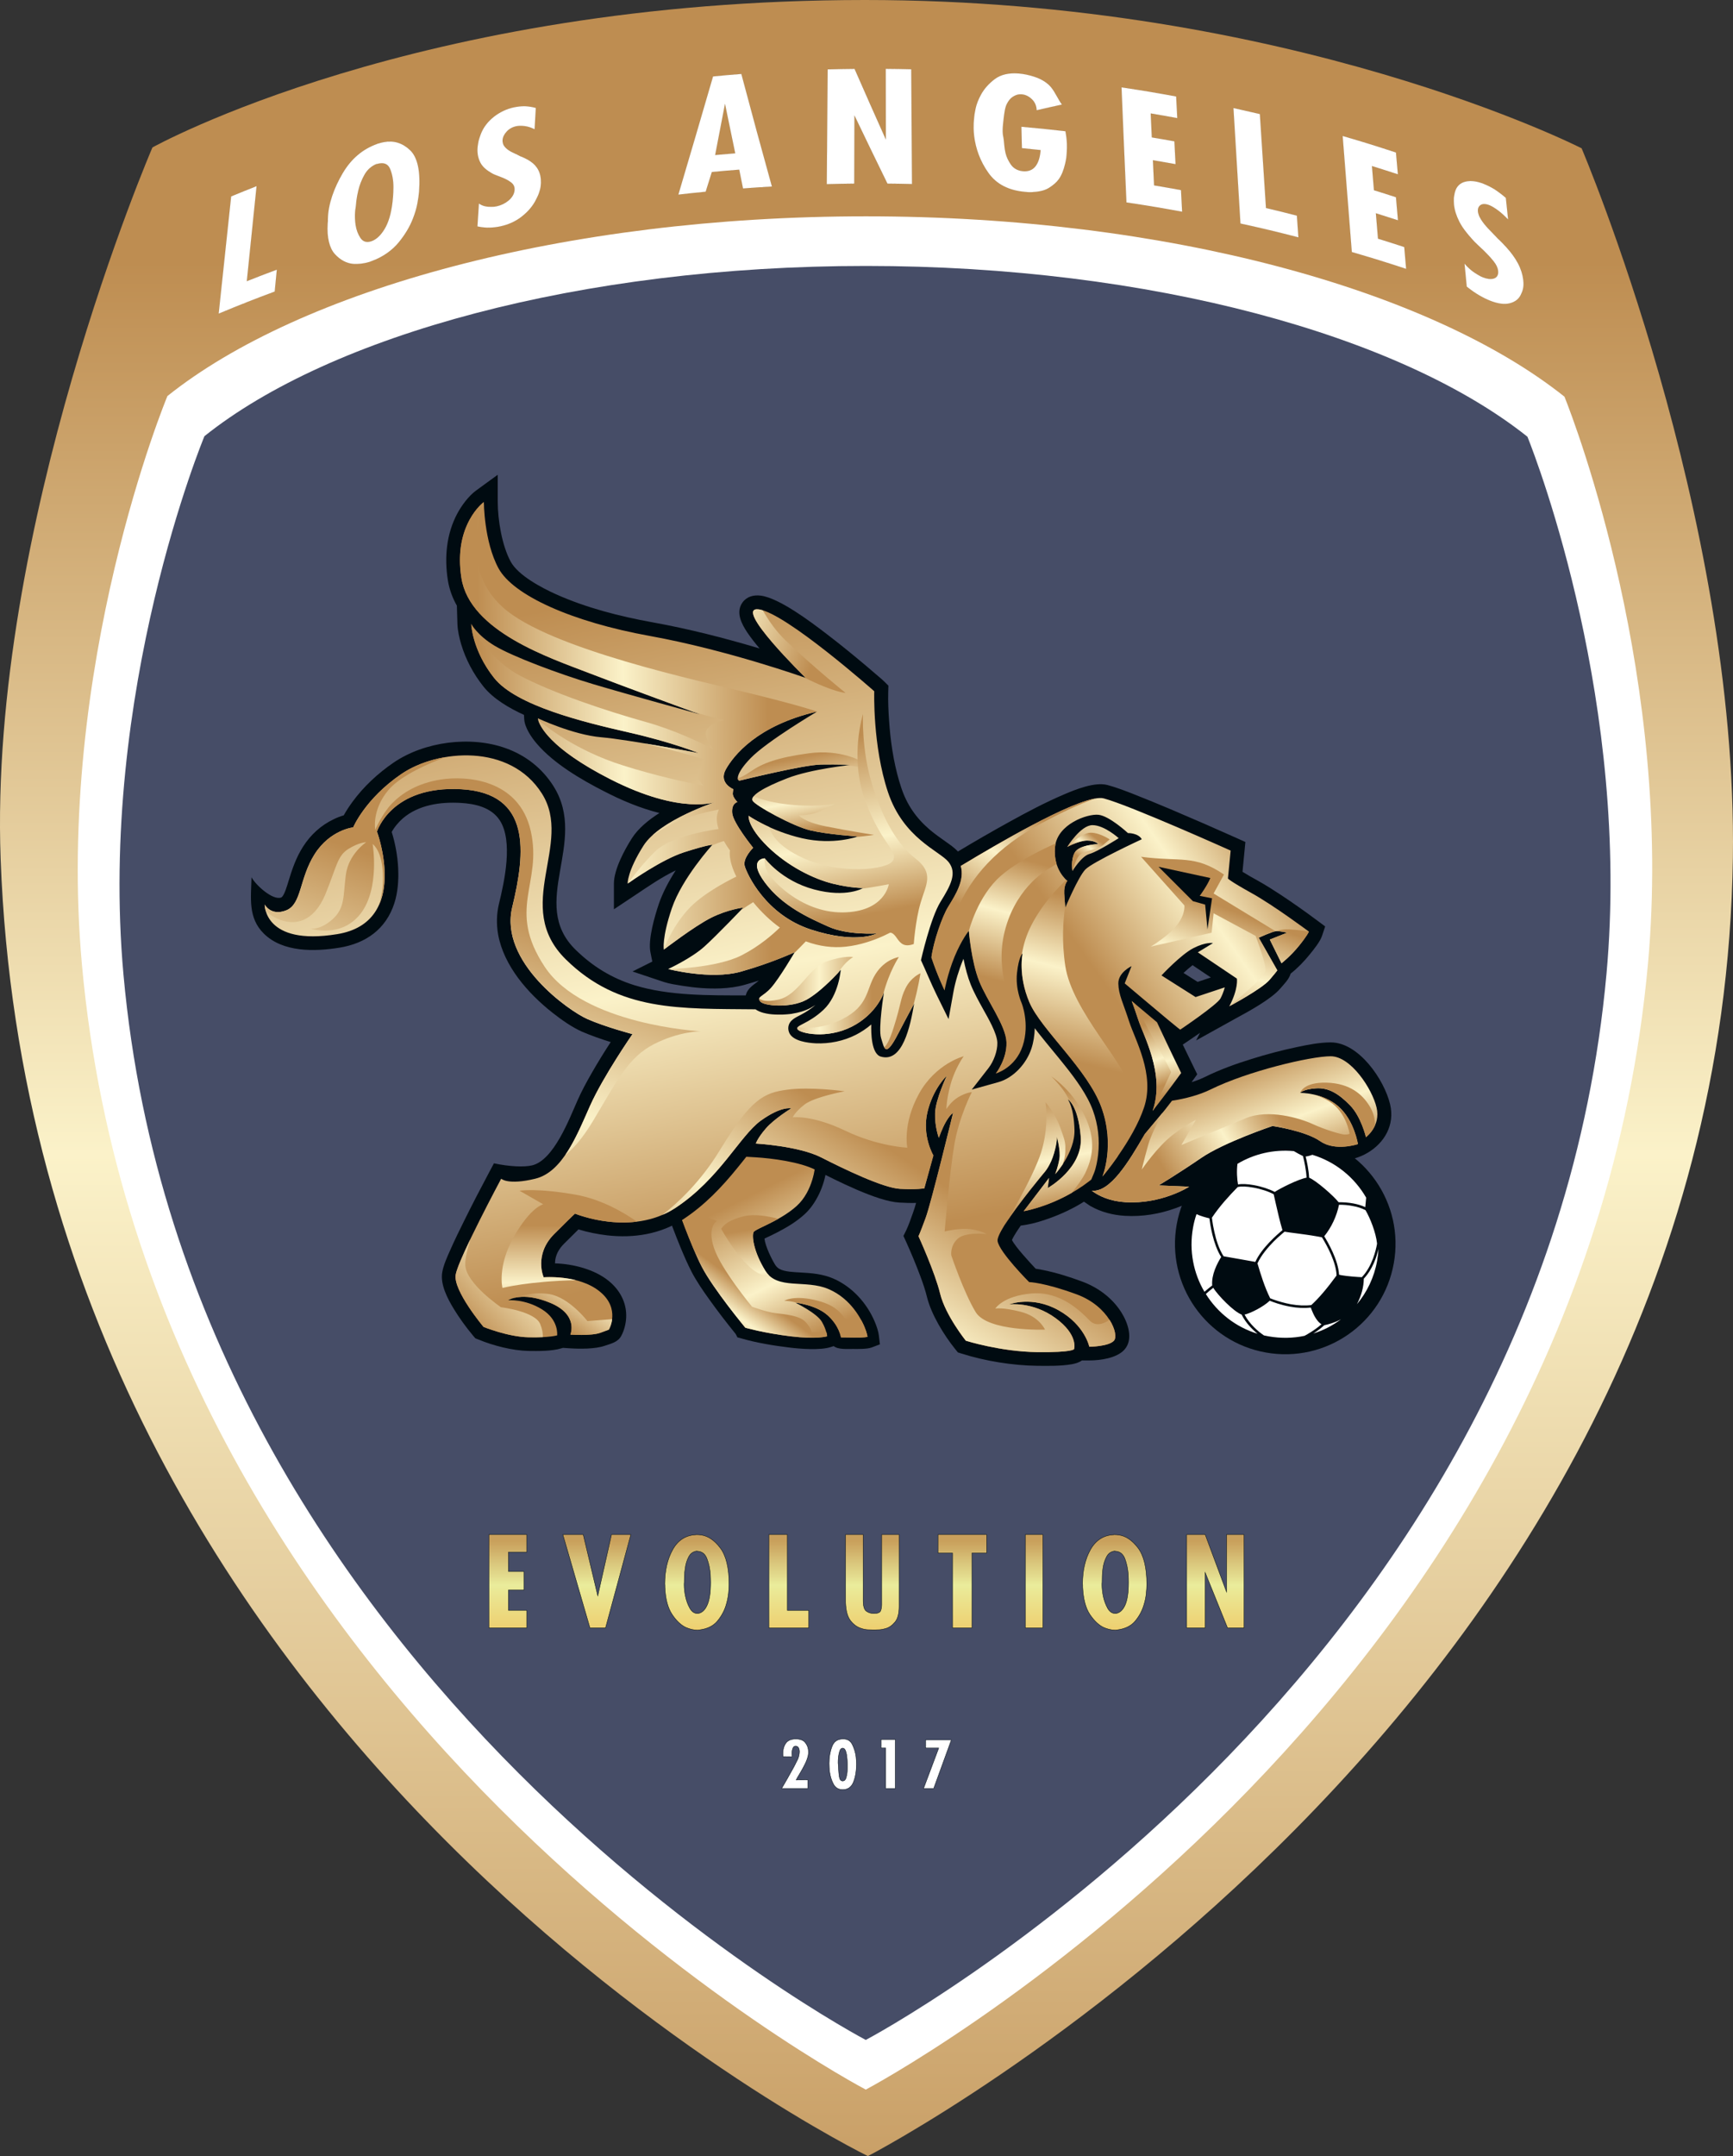 <?xml version="1.0" encoding="utf-8"?>
<!-- Generator: Adobe Illustrator 24.0.1, SVG Export Plug-In . SVG Version: 6.00 Build 0)  -->
<svg version="1.0" id="Camada_1" xmlns="http://www.w3.org/2000/svg" xmlns:xlink="http://www.w3.org/1999/xlink" x="0px" y="0px"
	 viewBox="0 0 432.92 538.4" style="enable-background:new 0 0 432.92 538.4;" xml:space="preserve">
<rect x="0" y="0" width="432.92" height="538.4" fill="#333333" stroke="none"/>
<style type="text/css">
	.st0{fill-rule:evenodd;clip-rule:evenodd;fill:url(#SVGID_1_);}
	.st1{fill-rule:evenodd;clip-rule:evenodd;fill:#FFFFFF;}
	.st2{fill-rule:evenodd;clip-rule:evenodd;fill:#464D67;}
	.st3{fill:#000B11;}
	.st4{fill:#FFFFFF;}
	.st5{fill-rule:evenodd;clip-rule:evenodd;fill:#000B11;}
	.st6{clip-path:url(#SVGID_3_);fill:url(#SVGID_4_);}
	.st7{clip-path:url(#SVGID_6_);fill:url(#SVGID_7_);}
	.st8{clip-path:url(#SVGID_9_);fill:url(#SVGID_10_);}
	.st9{clip-path:url(#SVGID_12_);fill:url(#SVGID_13_);}
	.st10{clip-path:url(#SVGID_15_);fill:url(#SVGID_16_);}
	.st11{clip-path:url(#SVGID_18_);fill:url(#SVGID_19_);}
	.st12{clip-path:url(#SVGID_21_);fill:url(#SVGID_22_);}
	.st13{clip-path:url(#SVGID_24_);fill:url(#SVGID_25_);}
	.st14{clip-path:url(#SVGID_27_);fill:url(#SVGID_28_);}
	.st15{clip-path:url(#SVGID_30_);fill:url(#SVGID_31_);}
	.st16{clip-path:url(#SVGID_33_);fill:url(#SVGID_34_);}
	.st17{clip-path:url(#SVGID_36_);fill:url(#SVGID_37_);}
	.st18{clip-path:url(#SVGID_39_);fill:url(#SVGID_40_);}
	.st19{clip-path:url(#SVGID_42_);fill:url(#SVGID_43_);}
	.st20{clip-path:url(#SVGID_45_);fill:url(#SVGID_46_);}
	.st21{clip-path:url(#SVGID_48_);fill:url(#SVGID_49_);}
	.st22{clip-path:url(#SVGID_51_);fill:url(#SVGID_52_);}
	.st23{clip-path:url(#SVGID_54_);fill:url(#SVGID_55_);}
	.st24{clip-path:url(#SVGID_57_);fill:url(#SVGID_58_);}
	.st25{clip-path:url(#SVGID_60_);fill:url(#SVGID_61_);}
	.st26{clip-path:url(#SVGID_63_);fill:url(#SVGID_64_);}
	.st27{clip-path:url(#SVGID_66_);fill:url(#SVGID_67_);}
	.st28{clip-path:url(#SVGID_69_);fill:url(#SVGID_70_);}
	.st29{clip-path:url(#SVGID_72_);fill:url(#SVGID_73_);}
	.st30{clip-path:url(#SVGID_75_);fill:url(#SVGID_76_);}
	.st31{fill:#FFFFFF;stroke:#000B11;stroke-width:0.01;stroke-miterlimit:10;}
	.st32{fill:url(#SVGID_77_);stroke:#000B11;stroke-width:0.1;stroke-miterlimit:10;}
	.st33{fill:url(#SVGID_78_);stroke:#000B11;stroke-width:0.1;stroke-miterlimit:10;}
	.st34{fill:url(#SVGID_79_);stroke:#000B11;stroke-width:0.1;stroke-miterlimit:10;}
	.st35{fill:url(#SVGID_80_);stroke:#000B11;stroke-width:0.1;stroke-miterlimit:10;}
	.st36{fill:url(#SVGID_81_);stroke:#000B11;stroke-width:0.1;stroke-miterlimit:10;}
	.st37{fill:url(#SVGID_82_);stroke:#000B11;stroke-width:0.1;stroke-miterlimit:10;}
	.st38{fill:url(#SVGID_83_);stroke:#000B11;stroke-width:0.1;stroke-miterlimit:10;}
	.st39{fill:url(#SVGID_84_);stroke:#000B11;stroke-width:0.1;stroke-miterlimit:10;}
	.st40{fill:url(#SVGID_85_);stroke:#000B11;stroke-width:0.1;stroke-miterlimit:10;}
	.st41{fill:#FFFFFF;stroke:#000B11;stroke-width:0.1;stroke-miterlimit:10;}
</style>
<g>
	<g id="Escudo">
		<linearGradient id="SVGID_1_" gradientUnits="userSpaceOnUse" x1="216.458" y1="596.184" x2="216.458" y2="65.357">
			<stop  offset="0" style="stop-color:#BE8D51"/>
			<stop  offset="0.58" style="stop-color:#FBF2C9"/>
			<stop  offset="1" style="stop-color:#BE8D51"/>
		</linearGradient>
		<path class="st0" d="M432.89,214.15c1.22-85.65-37.79-177.12-37.79-177.12S322.58,0,216.08,0c-112,0-178,36.82-178,36.82
			S-2.89,131.7,0.16,214.49C8.36,436.9,216.81,538.4,216.81,538.4S429.84,428.54,432.89,214.15z"/>
		<g>
			<path class="st1" d="M411.68,240.64c6.38-70.54-18.14-134.82-20.86-141.58l0,0l0,0l0,0c-33.39-26.63-99.2-45.04-174.49-45.04
				c-75.22,0-141.21,18.26-174.51,44.88l0,0l0,0c0,0-28.11,67.39-21.35,142.03c16.96,187.01,195.81,280.87,195.81,280.87
				S394.72,427.63,411.68,240.64z"/>
		</g>
		<g>
			<path class="st2" d="M401.32,243.14c6.05-66.81-17.17-127.67-19.75-134.08l0,0l0,0l0,0c-31.62-25.21-93.93-42.65-165.25-42.65
				c-71.23,0-133.71,17.29-165.25,42.51l0,0l0,0c0,0-26.62,63.83-20.22,134.51C46.91,420.51,216.28,509.4,216.28,509.4
				S385.26,420.24,401.32,243.14z"/>
		</g>
	</g>
	<g id="Bola">
		<path class="st3" d="M325.93,283.5c14.97,2.69,24.94,17,22.25,31.97c-2.67,14.99-16.99,24.95-31.96,22.27
			c-14.98-2.67-24.94-16.98-22.27-31.97C296.65,290.78,310.94,280.82,325.93,283.5z"/>
		<path class="st4" d="M310.16,328.26c-2-0.74-5.94-4.83-7.08-6.68c-0.66,0.51-1.28,1.02-1.85,1.55c2.9,4.63,7.42,8.25,12.91,9.92
			C312.82,331.97,311.19,330.34,310.16,328.26z M317.39,324.23c0.24,0.1,0.65,0.26,1.15,0.42c0.88,0.31,2.28,0.73,3.87,1.03
			c1.87,0.33,3.61,0.41,5.17,0.21c1.9-1.75,3.95-4.16,6.31-7.39c-0.11-3.33-2.41-7.45-3.39-9.09c-0.11-0.17-0.18-0.31-0.27-0.44
			c-0.41-0.08-0.83-0.15-1.24-0.23c-1.91-0.34-3.59-0.55-5.22-0.77c-1-0.13-1.92-0.24-2.88-0.4c-0.14,0.12-0.37,0.3-0.67,0.57
			c-0.73,0.61-1.41,1.26-2.06,1.9c-1.34,1.37-3.13,3.41-4.03,5.44c0.81,2.76,1.77,5.9,3.18,8.73
			C317.34,324.21,317.36,324.22,317.39,324.23z M314.14,333.05c0.05,0.01,0.08,0.03,0.11,0.03
			C314.22,333.08,314.18,333.06,314.14,333.05L314.14,333.05z M309.19,296.42c-2.16,2.21-4.44,4.68-6.44,7.65
			c0.01,0.18,0.06,0.47,0.11,0.86c0.08,0.63,0.26,1.62,0.51,2.74c0.39,1.77,1.11,4.23,2.3,6.04c0.48,0.07,1,0.18,1.6,0.28
			c0.79,0.15,1.62,0.29,2.45,0.43c1.3,0.23,2.64,0.46,3.87,0.69c1.58-3.47,5.42-6.81,6.78-7.92c-0.67-2.22-1.2-4.59-1.72-6.87
			c-0.14-0.68-0.3-1.4-0.47-2.1c-1.3-0.71-3.18-1.33-5.08-1.66h-0.01l0.04-0.13h-0.01l-0.03,0.13
			C311.5,296.26,310.08,296.2,309.19,296.42z M327.45,326.52c-1.57,0.18-3.3,0.11-5.17-0.23c-2.33-0.42-4.24-1.14-5.09-1.48
			c-1.63,1.55-4.84,3.15-6.29,3.46c1.32,2.49,3.49,4.28,4.84,5.2c0.39,0.09,0.78,0.17,1.17,0.23c3.06,0.54,6.11,0.48,8.98-0.13
			c0.25-0.13,0.47-0.27,0.7-0.39c1.31-0.77,2.51-1.59,3.53-2.49C329.09,330.05,328.22,328.68,327.45,326.52z M300.89,322.59
			c-0.01,0-0.01-0.02-0.02-0.02l0,0C300.88,322.58,300.88,322.59,300.89,322.59z M305.06,313.89c-2.06-3.24-2.77-8.28-2.94-9.66
			c-0.75-0.17-2.18-0.55-3.22-1.04c-0.38,1.1-0.68,2.24-0.88,3.42c-1.02,5.73,0.14,11.35,2.86,15.97c0.62-0.54,1.26-1.06,1.94-1.59
			C302.58,318.32,304.08,315.46,305.06,313.89z M341.27,299.07L341.27,299.07c0.02,0.05,0.04,0.09,0.06,0.13
			C341.32,299.16,341.29,299.12,341.27,299.07z M327.03,294.08c1.76,0.72,6.21,4.62,7.36,6.13c2.63-0.01,4.92,0.41,6.67,1.23
			c0.04-0.45,0.09-0.9,0.12-1.3c0.04-0.41,0.08-0.77,0.1-1.07c-2.88-5.01-7.61-8.93-13.43-10.7c-0.55,0.2-1.13,0.37-1.69,0.43
			C326.49,290.02,326.94,292.23,327.03,294.08z M309.27,295.77c0.96-0.18,2.34-0.12,3.94,0.17c1.92,0.34,3.87,0.98,5.23,1.7
			c1.24-0.82,5.74-3.14,7.95-3.56c-0.09-1.88-0.59-4.25-0.9-5.4c-0.75-0.35-1.48-0.77-2.24-1.21l-0.01-0.02
			c-5.08-0.48-9.98,0.7-14.11,3.17C308.9,292.37,309.02,294.47,309.27,295.77z M340.69,319.3c-0.02,2.07-0.59,4.22-1.72,6.38
			c2.52-3.01,4.31-6.7,5.05-10.84c0.17-0.98,0.29-1.95,0.32-2.93C343.91,313.84,342.87,316.99,340.69,319.3z M328.09,332.99
			c2.52-0.78,4.83-1.99,6.91-3.55c-1.62,0.87-3.04,1.24-4.19,1.49C330.03,331.65,329.1,332.35,328.09,332.99z M334.5,300.84
			c-0.59,2.89-1.92,5.68-3.69,7.87c0.94,1.52,3.49,5.93,3.7,9.6c0.16,0.04,0.35,0.07,0.54,0.12c1.48,0.27,4.06,0.46,5.15,0.5
			c2.64-2.76,3.53-6.91,3.76-8.13c0.02-0.13,0.04-0.23,0.04-0.29c-0.29-2.73-1.7-6.29-2.88-8.31c-0.93-0.48-2.03-0.86-3.29-1.06
			C336.82,300.93,335.69,300.84,334.5,300.84z"/>
	</g>
	<g id="Leão">
		<path class="st5" d="M208.27,336.14c1.13,0.92,3.49,0.69,4.8,0.71c1.2,0.01,3.51,0.06,4.65-0.36l2.09-0.79l-0.26-2.2
			c-0.12-1.07-0.58-2.36-0.99-3.36c-1.99-4.74-5.65-8.8-10.41-10.88c-2.67-1.14-5.41-1.36-8.28-1.51c-1.5-0.09-3.87-0.15-5.19-0.9
			c-0.46-0.27-0.79-0.62-1.07-1.07c-0.79-1.28-2.41-4.49-2.64-6.49c0.19-0.1,0.38-0.19,0.54-0.26c0.9-0.42,1.8-0.85,2.68-1.31
			c2.38-1.22,4.72-2.63,6.72-4.43c2.99-2.68,5.04-7.24,5.53-11.31l3.8-5.48l-26.07-7.46l-18.46,20.94l0.54,1.58
			c1.16,3.34,2.42,6.7,3.77,9.97c0.86,2.06,1.76,4.16,2.79,6.14c1.24,2.36,2.86,4.71,4.41,6.86c2.08,2.91,4.3,5.79,6.57,8.59
			l0.42,0.83l1.21,0.33c3.7,1.06,7.93,1.75,11.74,2.21c2.66,0.33,7.74,0.75,10.38-0.12L208.27,336.14z"/>
		<g>
			<defs>
				<path id="SVGID_2_" d="M203.65,290.98c0,0-0.44,6.4-4.67,10.2c-4.23,3.79-10.3,5.64-10.74,6.5c-0.43,0.88-0.11,4.69,2.92,9.62
					c3.03,4.92,10.1,2.12,15.84,4.61c5.75,2.48,8.24,7.76,8.91,9.36c0.69,1.61,0.79,2.56,0.79,2.56s-0.62,0.24-3.6,0.18
					c-2.97-0.04-3.03-0.04-3.03-0.04s-0.38-2.86-3.34-5.53c-2.97-2.65-8-3.13-8-3.13s5.35,2.6,6.59,4.77
					c1.24,2.15,1.29,3.62,1.29,3.62s-2.48,0.81-9.13,0c-6.65-0.81-11.3-2.14-11.3-2.14s-8.04-9.75-10.85-15.18
					c-2.82-5.42-6.41-15.72-6.41-15.72l16.17-18.34l20.49,5.86L203.65,290.98z"/>
			</defs>
			<clipPath id="SVGID_3_">
				<use xlink:href="#SVGID_2_"  style="overflow:visible;"/>
			</clipPath>
			
				<linearGradient id="SVGID_4_" gradientUnits="userSpaceOnUse" x1="175.773" y1="304.412" x2="178.349" y2="304.412" gradientTransform="matrix(6.679 13.37 -11.942 5.966 2649.177 -3867.925)">
				<stop  offset="0" style="stop-color:#BE8D51"/>
				<stop  offset="0.58" style="stop-color:#FBF2C9"/>
				<stop  offset="1" style="stop-color:#BE8D51"/>
			</linearGradient>
			<polygon class="st6" points="148.07,292.71 178.48,353.56 237.57,324.06 207.17,263.21 			"/>
		</g>
		<g>
			<defs>
				<path id="SVGID_5_" d="M194.44,304.35c-3.09,1.74-5.9,2.75-6.19,3.33c-0.43,0.88-0.1,4.69,2.92,9.62
					c0.28,0.45,0.59,0.84,0.93,1.18l0,0c-5.11,0.9-11.93-11.61-11.93-11.61s0.8-2.05,5.81-3.2
					C188.48,303.1,191.76,303.66,194.44,304.35"/>
			</defs>
			<clipPath id="SVGID_6_">
				<use xlink:href="#SVGID_5_"  style="overflow:visible;"/>
			</clipPath>
			
				<linearGradient id="SVGID_7_" gradientUnits="userSpaceOnUse" x1="180.108" y1="309.528" x2="183.691" y2="309.528" gradientTransform="matrix(0.819 5.176 -3.999 0.633 1276.936 -820.993)">
				<stop  offset="0" style="stop-color:#BE8D51"/>
				<stop  offset="0.58" style="stop-color:#FBF2C9"/>
				<stop  offset="1" style="stop-color:#BE8D51"/>
			</linearGradient>
			<polygon class="st7" points="177.65,303.5 180.52,321.56 196.94,318.96 194.09,300.9 			"/>
		</g>
		<g>
			<defs>
				<path id="SVGID_8_" d="M206.46,332.7c0.16,0.62,0.17,0.98,0.17,0.98s-2.48,0.81-9.13,0c-6.65-0.81-11.3-2.14-11.3-2.14
					s-8.04-9.75-10.85-15.18c-2.82-5.42-6.41-15.72-6.41-15.72l1.59-1.79l2.23,3.58l6.33,2.45c0,0-2.51,1.37-0.74,6.73
					c1.76,5.36,9.53,14.71,9.53,14.71s3.67,1.34,5.83,1.6c2.15,0.26,5.99,0.54,7.51,2.18c1.51,1.64,1.52,2.6,1.52,2.6H206.46z
					 M215.15,329.64c0.36,0.68,0.62,1.25,0.78,1.61c0.69,1.61,0.79,2.56,0.79,2.56s-0.62,0.24-3.6,0.18
					c-2.97-0.04-3.03-0.04-3.03-0.04s-0.38-2.86-3.34-5.53c-2.54-2.25-6.57-2.94-7.69-3.1c-0.54-0.15-1-0.26-1.26-0.3
					c-1.02-0.18-1.86-0.2-1.86-0.2s2.14-1.4,7.45-0.23c5.29,1.19,6.59,3.25,7.67,4.63C212.15,330.61,214.47,330.34,215.15,329.64z"
					/>
			</defs>
			<clipPath id="SVGID_9_">
				<use xlink:href="#SVGID_8_"  style="overflow:visible;"/>
			</clipPath>
			
				<linearGradient id="SVGID_10_" gradientUnits="userSpaceOnUse" x1="178.448" y1="301.571" x2="179.455" y2="301.571" gradientTransform="matrix(-9.213 12.737 -13.135 -9.5 5793.423 914.846)">
				<stop  offset="0" style="stop-color:#BE8D51"/>
				<stop  offset="0.45" style="stop-color:#FBF2C9"/>
				<stop  offset="1" style="stop-color:#BE8D51"/>
			</linearGradient>
			<polygon class="st8" points="185.35,276.16 152.01,322.24 200.31,357.16 233.63,311.1 			"/>
		</g>
		<path class="st5" d="M302.48,244.09c-1.1,0.37-2.21,0.74-3.3,1.1c-1.17-0.74-2.35-1.49-3.53-2.23c0.72-0.67,1.49-1.34,2.26-1.94
			C299.43,242.05,300.96,243.08,302.48,244.09 M164.73,203.02c-2.65,1.68-5.27,3.8-6.86,6.28c-1.87,2.93-4.51,7.83-4.51,11.35
			c0,1.41,0,2.82,0,4.23c0,0.73,0,1.46,0,2.18c0.6-0.4,1.21-0.81,1.82-1.21c1.17-0.78,2.34-1.56,3.52-2.34
			c3.1-2.07,6.55-4.47,10.1-6.16c-1.71,2.65-3.25,5.54-4.22,8.38c-1.04,3.08-2.73,8.9-2.1,12.04c0.16,0.78,0.32,1.57,0.47,2.35
			c-0.81,0.4-1.62,0.81-2.42,1.21c-0.84,0.42-1.68,0.84-2.53,1.26c0.9,0.3,1.78,0.6,2.68,0.9c1.73,0.58,3.46,1.16,5.18,1.73
			c1.44,0.47,3.12,0.7,4.62,0.95c3.15,0.5,6.39,0.78,9.58,0.64c1.99-0.09,4-0.34,5.92-0.88c1.2-0.34,2.39-0.69,3.57-1.06
			c-1.25,1.1-2.81,1.81-3.25,3.7c-9.1-0.02-19.18,0.13-27.85-2.56c-5.7-1.78-10.47-4.72-14.72-8.9c-11.81-11.61,3.37-26.8-5.47-40.8
			c-2.83-4.47-6.91-7.67-11.88-9.46c-8.81-3.18-20.34-1.69-28.08,3.6c-3.9,2.67-7.45,5.96-10.25,9.78c-0.78,1.07-1.53,2.2-2.18,3.37
			c-0.86,0.25-1.7,0.58-2.48,0.96c-3.2,1.51-5.81,3.91-7.69,6.87c-1.76,2.76-2.73,5.64-3.67,8.73c-0.26,0.86-0.96,3.3-1.63,3.86
			c-0.04,0.03-0.09,0.07-0.15,0.09c-2.09,0.83-6.44-3.15-7.42-5.05c-0.11,5.06-0.94,10.09,3.05,14.05
			c4.77,4.74,12.75,4.54,18.9,3.54c6.57-1.06,11.62-4.6,13.72-11.07c1.73-5.33,1.05-12.46-0.65-17.82c0.65-1.22,1.77-2.52,2.76-3.38
			c3.93-3.41,9.44-4.17,14.45-3.88c3.61,0.2,7.64,1.09,9.77,4.32c3.4,5.2,1.19,15.22-0.19,20.9c-0.6,2.51-0.65,5.11-0.2,7.65
			c0.71,3.95,2.6,7.61,4.97,10.82c2.46,3.31,5.49,6.26,8.73,8.8c2.16,1.69,4.74,3.52,7.24,4.63c1.15,0.5,2.33,0.95,3.52,1.38
			c1.2,0.43,2.43,0.84,3.66,1.22c-1.67,2.56-3.28,5.17-4.8,7.83c-1.25,2.18-2.45,4.39-3.46,6.67c-2.07,4.63-5.93,14.97-11.37,16.29
			c-1.96,0.47-5.68,0.32-9.54-0.51c-0.73,1.37-0.46,0.87-1.18,2.21c-2.15,4.02-4.24,8.06-6.26,12.14c-1.2,2.42-2.39,4.84-3.48,7.32
			c-0.76,1.7-1.69,3.73-2,5.57c-0.51,3.04,1.34,6.56,2.88,9.09c1.43,2.35,3.08,4.61,4.84,6.72c0.18,0.21,0.36,0.42,0.56,0.65
			c0.25,0.11,0.5,0.21,0.77,0.3c3.69,1.53,8.47,2.76,12.46,2.85c2.47,0.04,5.91,0.07,8.24-0.65c0.14-0.04,0.28-0.07,0.41-0.12
			c0.56,0.05,1.11,0.08,1.67,0.11c2.52,0.17,6.41,0.2,8.77-0.63c1.56-0.53,3.34-0.91,4.15-2.52c0.71-1.3,1.13-3.01,1.2-4.49
			c0.19-3.71-1.57-6.94-4.4-9.22c-3.52-2.85-8.78-4.2-13.37-4.35c0-0.04,0-0.07,0-0.11c0.04-1.9,0.94-3.49,2.26-4.8
			c1.19-1.19,2.39-2.39,3.6-3.57c2.31,0.72,4.8,1.2,7.2,1.49c6.62,0.74,13.32-0.29,18.94-4c5.34-3.51,9.6-7.96,13.6-12.9
			c0.75-0.9,1.46-1.82,2.19-2.73c0.75,0.05,1.47,0.1,2.21,0.13c4.28,0.25,11.17,1.17,14.98,3.1c5.17,2.63,15.46,7.91,21.04,8.21
			c1.36,0.08,2.79,0.13,4.18,0.09c-0.25,0.87-0.5,1.74-0.82,2.58c-0.51,1.41-0.99,2.85-1.63,4.22c-0.23,0.47-0.47,0.96-0.71,1.44
			c0.23,0.5,0.45,0.99,0.68,1.49c1.27,2.82,2.46,5.66,3.54,8.57c0.63,1.68,1.23,3.43,1.66,5.19c1.08,4.38,4.25,9.54,7.07,13.03
			c0.21,0.27,0.42,0.53,0.65,0.81c0.32,0.11,0.66,0.2,0.97,0.3c5.75,1.84,12.75,2.97,18.79,3.04c2.84,0.03,5.92,0.09,8.71-0.39
			c0.89-0.17,1.78-0.42,2.53-0.95c0.63,0,1.25,0,1.88,0c2.71,0,6.84-0.57,8.73-2.7c2.32-2.6,0.85-6.74-0.79-9.33
			c-2.29-3.62-5.9-6.26-9.89-7.71c-3.09-1.14-6.26-2.14-9.48-2.8c-0.66-0.13-1.33-0.27-2.01-0.36c-1.49-1.58-5.08-5.45-5.93-7.17
			c0.41-0.99,1.51-2.62,2.2-3.6c0.44-0.06,0.89-0.14,1.32-0.2c1.98-0.33,4-0.96,5.87-1.64c3-1.07,5.9-2.44,8.6-4.13
			c0.53,0.35,1.06,0.71,1.57,1.07c0.02,0,0.04,0.02,0.05,0.02c2.62,1.5,5.58,2.25,8.58,2.44c4.32,0.26,8.69-0.45,12.74-1.93
			c1.77-0.64,3.66-1.46,5.24-2.48c3.03-1.95,4.94-3,6.76-5.25c-2.51-0.11-4.07-0.18-5.25-0.93c0.53-0.35,1.05-0.7,1.56-1.05
			c1.94-1.36,4.19-2.41,6.33-3.38c3.21-1.45,6.52-2.77,9.86-3.92c2.8,0.47,7.47,1.56,9.67,3.09c8.37,5.83,21.86-1.54,19.36-12.01
			c-1.46-6.14-7.83-15.45-14.82-15.45c-2.77,0-5.76,0.6-8.47,1.17c-3.8,0.8-7.57,1.8-11.29,2.96c-3.98,1.23-7.96,2.67-11.69,4.51
			c-1.06,0.52-2.17,0.94-3.31,1.29c0.07-0.1,0.14-0.2,0.2-0.29c0.41-0.56,0.81-1.12,1.2-1.67c-0.3-0.63-0.6-1.23-0.91-1.85
			c-0.9-1.85-1.81-3.71-2.7-5.57c0.44-0.3,0.89-0.6,1.34-0.9c0.99-0.67,1.99-1.36,2.98-2.04c-0.33,0.63-0.66,1.27-0.99,1.9
			c3.33-1.85,6.66-3.7,9.98-5.54c3.07-1.65,8.82-4.81,11-7.37c0.92-1.08,2.24-2.35,2.64-3.78c1.75-1.37,3.43-3.12,4.81-4.84
			c0.99-1.22,2.54-3.13,3.03-4.59c0.26-0.78,0.52-1.57,0.78-2.35c-0.66-0.49-1.32-0.99-1.99-1.48c-2.94-2.2-5.95-4.32-9.01-6.35
			c-1.87-1.23-3.76-2.44-5.71-3.53c-1.33-0.73-2.66-1.48-3.94-2.28c0.23-2.48,0.48-4.97,0.72-7.44c-0.74-0.34-1.51-0.67-2.24-1.01
			c-5.47-2.45-10.96-4.85-16.47-7.18c-2.99-1.26-5.98-2.5-9-3.68c-2.22-0.87-4.45-1.75-6.75-2.36c-3.15-0.84-8,1.13-10.92,2.38
			c-4.68,2.01-9.19,4.39-13.65,6.86c-4.3,2.37-8.56,4.83-12.77,7.36c-0.9-0.95-2.03-1.73-3.08-2.47c-1.34-0.94-2.68-1.89-3.95-2.96
			c-3.4-2.89-5.74-6.26-7.14-10.51c-0.19-0.55-0.36-1.12-0.53-1.68c-1.43-4.88-2.17-10.02-2.51-15.09
			c-0.17-2.39-0.28-4.82-0.21-7.22c0-0.32,0.01-0.65,0.03-0.98c0.01-0.17,0.01-0.33,0.01-0.51c-0.11-0.12-0.24-0.24-0.37-0.36
			c-0.23-0.23-0.45-0.46-0.69-0.69c-0.43-0.43-0.9-0.8-1.36-1.2c-1.05-0.91-2.11-1.81-3.17-2.71c-3.23-2.72-6.49-5.38-9.86-7.95
			c-3.83-2.93-11.75-8.94-16.42-9.56c-1.75-0.23-3.48,0.2-4.56,1.68c-1.78,2.44-0.27,5.33,1.16,7.49c0.95,1.4,2,2.73,3.09,4.02
			c-8.82-2.62-17.76-4.91-26.81-6.54c-8.12-1.47-16.51-3.61-24.06-7c-3.51-1.58-9.43-4.68-11.31-8.15
			c-2.18-4.02-3.22-10.37-3.23-14.93c0-1.49,0-2.97,0-4.45c0-0.76,0-1.53,0-2.3c-0.63,0.45-1.24,0.9-1.87,1.35
			c-1.19,0.88-2.39,1.75-3.59,2.62c-1.81,1.33-3.53,3.66-4.6,5.63c-2.76,5.1-3.3,11.01-2.41,16.68c0.36,2.27,1.13,4.41,2.26,6.4
			c0.05,1.54,0.1,3.08,0.14,4.62c0.06,1.64,0.47,3.44,0.93,5.01c1.15,3.83,3.06,7.41,5.54,10.53c2.48,3.13,6.5,5.45,10.16,7.12
			c0.01,0.34,0.04,0.67,0.05,1.01c0.11,2.15,1.83,4.67,3.22,6.26c4.23,4.92,11.01,8.89,16.76,11.82
			C155.29,199.87,159.95,201.82,164.73,203.02z"/>
		<g>
			<defs>
				<path id="SVGID_11_" d="M287.93,277.43c4.09-5.24,7.14-9.49,7.14-9.49s-2.83-5.77-6.04-12.67c-2.11-1.76-4.22-3.52-6.32-5.3
					c0.54,1.47,1.07,2.92,1.54,4.41c0.44,1.33,1.02,2.68,1.55,3.98c0.72,1.79,1.4,3.58,1.93,5.44c1.29,4.42,1.74,8.99,0.26,13.44
					L287.93,277.43z"/>
			</defs>
			<clipPath id="SVGID_12_">
				<use xlink:href="#SVGID_11_"  style="overflow:visible;"/>
			</clipPath>
			
				<linearGradient id="SVGID_13_" gradientUnits="userSpaceOnUse" x1="174.53" y1="283.534" x2="178.339" y2="283.534" gradientTransform="matrix(0.987 5.138 -3.036 0.583 975.726 -808.032)">
				<stop  offset="0" style="stop-color:#BE8D51"/>
				<stop  offset="0.58" style="stop-color:#FBF2C9"/>
				<stop  offset="1" style="stop-color:#BE8D51"/>
			</linearGradient>
			<polygon class="st9" points="277.63,250.96 283.16,279.72 300.15,276.44 294.62,247.7 			"/>
		</g>
		<g>
			<defs>
				<path id="SVGID_14_" d="M279.46,209.3c0,0-3.58-3.25-6.55-3.25c-2.97,0-6.32,5.45-6.32,5.45s2.97-1.6,5.01-1.6
					c2.03,0,2.75,0.88,2.75,0.88s-4.85,0.17-5.89,2.15c-1.05,1.98-0.54,4.57-0.54,4.57s2.19-3.68,4.25-4.26
					C274.24,212.65,279.46,209.3,279.46,209.3 M285.23,209.57c0,0-12.26,5.67-14.09,7.54c-1.81,1.88-5.01,9.52-5.01,9.52
					s-0.16-1.32-0.27-3.52c-0.11-2.2,0.78-3.14,0.78-3.14s-3.7-2.87-3.08-8.53c0.6-5.67,8.08-8.26,10.83-7.98
					c2.75,0.27,7.38,4.57,7.38,4.57S284.31,207.97,285.23,209.57z M307.1,251.28c0,0,8.12-4.34,10.05-6.6
					c1.93-2.26,1.93-2.37,1.93-2.37l-4.63-8.14c0,0,3.31-1.55,4.31-1.63c0.99-0.08,2.76,0.37,2.76,0.37l-4.31,1.72l2.92,5.91
					c0,0,2.24-1.71,4.4-4.39c2.16-2.68,2.44-3.52,2.44-3.52s-8.78-6.55-14.34-9.63c-5.55-3.08-5.88-3.63-5.88-3.63l0.68-6.97
					c0,0-25.07-11.26-31.7-13.03c-4.79-1.27-24.87,10.3-35.73,16.87c1.01,3.46-1.2,7.06-3.11,10.14c-1.54,2.48-3.7,8.72-4.22,12.71
					c1.57,4.71,3.29,8.21,3.29,8.21s0.75-4.15,2.51-8.42c1.77-4.27,3.54-6.41,3.54-6.41s0.6,7.59,2.59,12.55
					c1.98,4.95,6.72,11.12,6.82,15.32c0.11,4.2-2.66,7.73-2.66,7.73s4.92-1.37,6.73-6.93c1.81-5.56-0.28-10.67-0.28-10.67
					s-1.6-3.47-1.15-7.54c0.44-4.07,1.38-4.85,1.38-4.85s-1.21,5.4,1.7,12.22c2.92,6.82,14.6,16.77,18.01,26.26
					c3.43,9.5,0.24,17.23,0.24,17.23s7.67-9,10.41-17.26c2.76-8.25-2.24-16.83-3.73-21.45c-1.49-4.63-2.64-6.66-2.7-9.47
					c-0.05-2.8,3.3-4.35,3.3-4.35l-1.71,4.3c0,0,8.15,6.88,10.74,9.03c2.58,2.15,3.13,2.53,3.13,2.53s9.24-6.22,10.07-7.81
					c0.82-1.59,1.05-2.75,1.05-2.75l-7.28,2.42l-8.52-5.4c0,0,4.85-5.22,7.98-6.82c3.13-1.6,4.89-1.26,4.89-1.26l-3.79,2.31
					l9.74,6.55C309.01,244.35,309.4,246.88,307.1,251.28z"/>
			</defs>
			<clipPath id="SVGID_15_">
				<use xlink:href="#SVGID_14_"  style="overflow:visible;"/>
			</clipPath>
			
				<linearGradient id="SVGID_16_" gradientUnits="userSpaceOnUse" x1="176.697" y1="302.409" x2="178.376" y2="302.409" gradientTransform="matrix(26.315 -18.546 19.187 27.224 -10174.786 -4708.126)">
				<stop  offset="0" style="stop-color:#BE8D51"/>
				<stop  offset="0.58" style="stop-color:#FBF2C9"/>
				<stop  offset="1" style="stop-color:#BE8D51"/>
			</linearGradient>
			<polygon class="st10" points="263.98,338.17 372.04,262.02 295.68,153.69 187.63,229.85 			"/>
		</g>
		<g>
			<defs>
				<path id="SVGID_17_" d="M267.9,217.47c0.38-1.28,0.96-2.92,1.59-3.71c1.11-1.37,4.8-1.67,5.95-2.64
					c1.14-0.97,1.77-1.51,1.77-1.51s-3.31-2.21-5.61-1.54c-1.87,0.55-4.19,2.64-5,3.41c0.23-0.12,3.03-1.59,4.99-1.59
					c2.03,0,2.75,0.88,2.75,0.88s-4.85,0.17-5.89,2.15C267.46,214.8,267.85,217.21,267.9,217.47"/>
			</defs>
			<clipPath id="SVGID_18_">
				<use xlink:href="#SVGID_17_"  style="overflow:visible;"/>
			</clipPath>
			
				<linearGradient id="SVGID_19_" gradientUnits="userSpaceOnUse" x1="154.416" y1="300.116" x2="156.432" y2="300.116" gradientTransform="matrix(-1.945 2.511 -2.504 -1.939 1325.987 403.769)">
				<stop  offset="0" style="stop-color:#BE8D51"/>
				<stop  offset="0.45" style="stop-color:#FBF2C9"/>
				<stop  offset="1" style="stop-color:#BE8D51"/>
			</linearGradient>
			<polygon class="st11" points="270.58,202.28 261.73,213.7 273.22,222.6 282.07,211.18 			"/>
		</g>
		<g>
			<defs>
				<path id="SVGID_20_" d="M204.1,177.7c0,0-12.51,7.4-16.59,11.62c-4.07,4.21-3.34,5.74-2.7,5.6c0.66-0.15,15.92-3.93,20.28-4
					c4.37-0.07,7.56,0.08,7.56,0.08s-10.04,1.02-15.99,3.34c-5.96,2.32-9.31,4.36-8.64,5.6c0.65,1.23,10.1,6.4,14.39,7.41
					c4.28,1.02,11.85,1.53,11.85,1.53s-5.96,2.25-13.89,0.44c-7.91-1.82-13.37-5.6-13.37-5.6s-0.36,2.62,4.71,7.63
					c5.11,5.01,11.57,8.14,16.29,9.31c4.74,1.16,7.64,1.09,7.64,1.09s-4.16,2.53-12.3,0.35c-8.14-2.18-12.27-7.77-12.27-7.77
					s-4.43,0.07,0,6.03c4.43,5.96,11.05,8.87,15.92,11.05c4.86,2.18,12.08,1.68,12.08,1.68s-5.04,2.75-16.46-0.96
					c-11.41-3.71-15.98-13.88-16.56-15.84c-0.59-1.97,2.1-4.59,2.1-4.59s-5.01-6.18-5.23-8.65c-0.23-2.48,1.3-2.77,1.3-2.77
					s-1.24-1.23-1.16-2.18c0.08-0.94,0.16-1.02,0.16-1.02s-3.79-1.53-1.9-4.95C183.23,188.73,189.11,181.17,204.1,177.7
					 M228.36,250.62c-0.98,5.74-2.89,14.81-8.32,13.23c-2.39-0.68-2.45-6.01-2.39-8.02c-1.23,1.04-2.54,1.91-3.82,2.56
					c-3.07,1.57-6.61,2.29-10.07,2.14c-1.95-0.1-5.53-0.53-6.54-2.5c-0.24-0.49-0.35-1.04-0.28-1.59c0.23-1.74,1.86-2.36,3.19-3.07
					c1.31-0.69,2.45-1.45,3.57-2.41c-0.38,0.25-0.78,0.48-1.14,0.69c-1.43,0.78-3.05,1.23-4.65,1.48l-0.1,0.03h-0.02l-0.09,0.01
					l-0.03,0.01l-0.09,0.01h-0.03l-0.08,0.01h-0.02l-0.17,0.02l-0.05,0.01h-0.02l-0.23,0.02h-0.01h-0.02l-0.26,0.03h-0.01
					l-0.14,0.01h-0.02l-0.11,0.01h-0.04l-0.11,0.01l-0.14,0.01h-0.08H196l-0.09,0.01h-0.06l-0.01,0.01c-0.2,0-0.39,0.01-0.59,0.02
					h-0.02h-0.14h-0.05h-0.11h-0.16h-0.08h-0.14h-0.04h-0.06h-0.11h-0.04l-0.32-0.01h-0.01l-0.28-0.01h-0.05h-0.04
					c-0.97-0.04-1.94-0.17-2.81-0.4l-0.02,0c-0.79-0.21-1.48-0.5-2.03-0.9l0,0c-18.91-0.2-34.09,0.63-47.4-12.48
					c-13.48-13.25,1.99-28.83-5.97-41.41c-7.95-12.59-26.06-11.04-35.12-4.86c-9.06,6.19-12.02,13.31-12.02,13.31
					s-5.76,0.61-9.63,6.69c-3.86,6.08-3.21,12.47-7.07,14.02c-3.86,1.55-5.41-1.43-5.41-1.43s-0.22,10.38,18.11,7.39
					c18.34-2.97,9.94-25.62,9.94-25.62s3.52-11.56,21.07-10.57c17.55,0.99,16.04,15.76,12.72,29.45
					c-3.31,13.7,14.25,25.96,18.78,27.94c4.53,1.99,11.26,3.76,11.26,3.76s-7.28,10.48-10.6,17.89
					c-3.31,7.41-6.84,16.56-13.69,18.22c-6.84,1.66-8.51,0-8.51,0s-10.71,19.99-11.37,23.98c-0.66,3.96,6.96,13.03,6.96,13.03
					s6.07,2.48,11.24,2.59c5.17,0.12,7.15-0.48,7.15-0.48s0.5-3.86-3.8-6.51c-4.28-2.64-8.42-2.25-8.42-2.25s3.36-2.32,10.51,0.65
					c7.16,2.99,5.01,7.93,5.01,7.93s5.23,0.35,7.43-0.44c2.2-0.77,2.2-0.83,2.2-0.83s3.03-5.2-2.29-9.51
					c-5.29-4.3-14.01-3.54-14.01-3.54s-2.54-5.63,2.64-10.82c5.2-5.19,5.2-5.08,5.2-5.08s14.07,5.82,25.07-1.43
					c11.02-7.27,16.11-18,21.3-21.77c5.2-3.75,7.63-3.08,7.63-3.08s-4.28,2.62-6.36,5.04c-2.09,2.42-2.48,3.74-2.48,3.74
					s10.71,0.59,16.34,3.47c5.64,2.87,15.46,7.62,19.67,7.84c4.19,0.22,6.07-0.12,6.07-0.12c0.76-2.73,1.51-5.49,2.27-8.22
					c0,0-2.91-4.9-1.48-10.85c1.42-5.93,4.84-9.07,4.84-9.07s-2.82,5.94-2.93,9.36c-0.11,3.41,0.94,6.17,0.94,6.17
					s0.71-2.18,1.76-4.01c1.05-1.83,1.79-2.22,1.79-2.22s-5.43,22.39-6.87,26.26c-1.43,3.87-1.77,4.53-1.77,4.53
					s4.09,8.94,5.41,14.36c1.33,5.41,6.41,11.73,6.41,11.73s8.61,2.73,17.78,2.85c9.17,0.11,9.27-0.77,9.27-0.77
					s1.11-3.54-4.63-7.72c-5.74-4.21-11.6-3.42-11.6-3.42s5.73-2.25,12.33,1.45c6.6,3.69,7.7,9.12,7.7,9.12s4.84-0.04,6.16-1.52
					c1.33-1.5-1.21-8.58-9.29-11.56c-8.09-2.98-11.89-3.07-11.89-3.07s-7.44-7.45-7.88-10.23c-0.44-2.76,11.81-17.33,11.81-17.33
					s1.41-1.63,2.26-4.58c0.86-2.94,0.71-4.19,0.71-4.19s1,3.55,0.64,5.59c-0.35,2.02-1.05,3.79-1.05,3.79s5.01-5.38,4.84-11.09
					c-0.17-5.73-1.65-7.55-1.65-7.55s2.54,1.38,3.19,9.25c0.66,7.87-8.25,12.87-8.25,12.87c0.11-0.84,0.22-1.68,0.33-2.52
					c-2.11,2.77-4.22,5.53-6.33,8.3c0,0,8.51-1.38,16.47-7.56c0.15-0.12,0.29-0.23,0.44-0.35l0.68-1.63
					c0.53-1.33,0.87-3.2,1.03-4.62c0.42-3.71-0.02-7.46-1.29-10.97c-1.41-3.9-4.28-7.79-6.84-11.02c-2.09-2.65-4.29-5.21-6.38-7.85
					c-0.44-0.54-0.88-1.11-1.32-1.71c-0.05,1.79-0.33,3.56-0.84,5.09c-1.21,3.7-4.43,7.32-8.27,8.39l-6.63,1.85l4.22-5.42
					c1.25-1.63,2.23-4.23,2.17-6.28c-0.05-2.32-2.39-6.3-3.52-8.33c-1.11-2.01-2.27-4.07-3.13-6.2c-0.76-1.88-1.35-4.13-1.81-6.42
					c-0.04,0.11-0.08,0.21-0.13,0.3c-1,2.42-1.91,5.37-2.38,7.97l-1.22,6.78l-3.04-6.18c-1.24-2.51-2.76-6.2-3.85-8.53
					c0,0,2.35-10.5,4.89-14.59c2.54-4.09,4.2-7.18,1.99-9.94c-2.21-2.76-11.26-5.85-15.13-17.45c-3.86-11.6-3.42-25.18-3.42-25.18
					s-22.09-19.55-28.83-20.44c-6.73-0.88,11.71,17.12,11.71,17.12s-19.44-6.96-38.98-10.49c-19.55-3.54-34.13-10.16-37.77-16.9
					c-3.65-6.74-3.65-16.56-3.65-16.56s-7.72,5.63-5.62,18.99c2.09,13.37,22.19,19.99,31.91,23.75
					c9.73,3.76,27.63,10.27,27.63,10.27s-17.92-4.92-26.61-7.51c-8.69-2.59-20.2-6.93-24.61-9.58c-4.4-2.64-5.88-5.5-5.88-5.5
					s0.21,6.57,5.73,13.52c5.53,6.96,22.43,11.05,33.58,13.59c11.15,2.54,17.55,5.19,17.55,5.19s-17.35-3.35-24.39-3.96
					c-7.05-0.61-15.8-4.73-15.8-4.73s0.32,6.15,18.12,15.21c17.78,9.05,26.39,5.63,26.39,5.63s-14.02,4.53-18.11,10.93
					c-4.08,6.41-3.98,9.5-3.98,9.5s8.29-5.96,14.12-7.84c5.87-1.88,7.08-1.88,7.08-1.88s-7.63,8.4-10.16,15.9
					c-2.54,7.51-1.99,10.28-1.99,10.28s7.63-5.85,11.81-7.95c4.19-2.1,8.06-2.54,8.06-2.54s-6.51,6.85-9.77,9.78
					c-3.26,2.93-9.01,5.58-9.01,5.58s10.6,2.76,18.12,0.66c7.51-2.1,13.48-4.86,13.48-4.86s-3.9,6.65-5.94,8.91
					c-2.03,2.26-3.58,2.14-2.7,3.36c0.88,1.21,7.65,1.75,11.55-0.39c3.92-2.14,8.59-7.48,8.59-7.48s-0.47,6.39-4.31,9.99
					c-3.85,3.61-7.03,3.81-6.5,4.84c0.53,1.01,7.29,2.57,13.57-0.63c6.28-3.19,8.04-8.58,8.04-8.58s-1.48,9.02-0.72,11.43
					c0.78,2.43,0.99,5.3,4.34-1.26C225.68,255.6,227.07,252.99,228.36,250.62z"/>
			</defs>
			<clipPath id="SVGID_21_">
				<use xlink:href="#SVGID_20_"  style="overflow:visible;"/>
			</clipPath>
			
				<linearGradient id="SVGID_22_" gradientUnits="userSpaceOnUse" x1="172.558" y1="302.675" x2="176.365" y2="302.675" gradientTransform="matrix(8.407 43.612 -43.642 8.413 11915.442 -9923.52)">
				<stop  offset="0" style="stop-color:#BE8D51"/>
				<stop  offset="0.58" style="stop-color:#FBF2C9"/>
				<stop  offset="1" style="stop-color:#BE8D51"/>
			</linearGradient>
			<polygon class="st12" points="26.42,132.95 73.56,377.48 319.11,330.14 271.97,85.62 			"/>
		</g>
		<g>
			<defs>
				<path id="SVGID_23_" d="M111.26,189.06c-4.19,0.7-8.07,2.22-11,4.23c-9.06,6.19-12.02,13.31-12.02,13.31s-5.76,0.61-9.63,6.69
					c-3.86,6.08-3.21,12.47-7.07,14.02c-3.86,1.55-5.41-1.43-5.41-1.43s-0.01,0.64,0.24,1.56c0.63,0.66,1.49,1.3,2.69,1.87
					c4.67,2.21,9.43,0.77,12.23-6.02c2.79-6.8,2.96-9.53,5.68-11.26c2.72-1.72,4.52-1.72,4.52-1.72s-4.45,2.92-5.11,8.23
					c-0.67,5.31-0.2,8.24-3.32,11.02c-3.12,2.79-5.51,2.33-5.51,2.33s7.71,2.52,12.56-3.78c4.84-6.31,2.98-17.34,2.98-17.34
					s2.99,1.93,2.52,10.03c-0.1,1.75-0.44,3.52-0.93,5.2c3.46-7.67-0.5-18.34-0.5-18.34s3.52-11.56,21.07-10.57
					c17.55,0.99,16.04,15.76,12.72,29.45c-3.31,13.7,14.25,25.96,18.78,27.94c4.53,1.99,11.26,3.76,11.26,3.76
					s-7.28,10.48-10.6,17.89c-1.81,4.07-3.7,8.66-6.17,12.26c1.8-1.4,4.23-3.97,7.04-8.7c6.05-10.16,8.82-15.76,15.1-18.96
					c6.26-3.2,11.59-3.2,11.59-3.2s-29.31-1.59-38.9-16.12c-9.6-14.52-0.53-20.66-3.47-33.84c-2.94-13.19-16.39-13.86-22.39-12.93
					c-5.99,0.93-9.81,3.46-12.28,5.98c-2.45,2.53-4.19,6.59-4.19,6.59s-0.94-4.96,3.34-9.98
					C100.19,193.55,107.53,190.46,111.26,189.06"/>
			</defs>
			<clipPath id="SVGID_24_">
				<use xlink:href="#SVGID_23_"  style="overflow:visible;"/>
			</clipPath>
			
				<linearGradient id="SVGID_25_" gradientUnits="userSpaceOnUse" x1="174.817" y1="304.596" x2="177.618" y2="304.596" gradientTransform="matrix(-11.736 33.79 -30.351 -10.542 11421.825 -2471.332)">
				<stop  offset="0" style="stop-color:#BE8D51"/>
				<stop  offset="0.45" style="stop-color:#FBF2C9"/>
				<stop  offset="1" style="stop-color:#BE8D51"/>
			</linearGradient>
			<polygon class="st13" points="77.83,155.32 35.32,277.68 163.26,322.12 205.75,199.75 			"/>
		</g>
		<g>
			<defs>
				<path id="SVGID_26_" d="M127.97,324.24c1.48-0.48,4.6-0.93,9.51,1.1c7.16,2.99,5.01,7.93,5.01,7.93s5.23,0.35,7.43-0.44
					c2.2-0.77,2.2-0.83,2.2-0.83s0.62-1.04,0.81-2.59l-6.19,0.48c0,0-4.52-5.87-9.43-6.72
					C133.38,322.48,129.42,323.72,127.97,324.24"/>
			</defs>
			<clipPath id="SVGID_27_">
				<use xlink:href="#SVGID_26_"  style="overflow:visible;"/>
			</clipPath>
			
				<linearGradient id="SVGID_28_" gradientUnits="userSpaceOnUse" x1="180.394" y1="304.626" x2="184.204" y2="304.626" gradientTransform="matrix(-5.179 7.708 -8.557 -5.75 3699.482 662.181)">
				<stop  offset="0" style="stop-color:#BE8D51"/>
				<stop  offset="0.67" style="stop-color:#FBF2C9"/>
				<stop  offset="1" style="stop-color:#BE8D51"/>
			</linearGradient>
			<polygon class="st14" points="135.73,310.94 122.83,330.15 145.17,345.15 158.06,325.95 			"/>
		</g>
		<g>
			<defs>
				<path id="SVGID_29_" d="M143.88,319.68c-4.17-1.05-8.06-0.72-8.06-0.72s-2.54-5.63,2.64-10.82c5.2-5.19,5.2-5.08,5.2-5.08
					s7.27,3.02,15.46,2.01c-3-2.11-8.7-5.56-15.31-6.74c-9.77-1.72-14.02-0.99-14.02-0.99l5.91,3.39c0,0-3.05,0.61-7.3,8.04
					c-4.24,7.44-2.88,12.85-2.88,12.85S132.04,319.93,143.88,319.68"/>
			</defs>
			<clipPath id="SVGID_30_">
				<use xlink:href="#SVGID_29_"  style="overflow:visible;"/>
			</clipPath>
			
				<linearGradient id="SVGID_31_" gradientUnits="userSpaceOnUse" x1="178.965" y1="309.206" x2="182.215" y2="309.206" gradientTransform="matrix(0.034 7.614 -8.674 0.038 2817.627 -1068.42)">
				<stop  offset="0" style="stop-color:#BE8D51"/>
				<stop  offset="0.58" style="stop-color:#FBF2C9"/>
				<stop  offset="1" style="stop-color:#BE8D51"/>
			</linearGradient>
			<polygon class="st15" points="124.04,296.62 124.17,321.77 159.22,321.62 159.12,296.46 			"/>
		</g>
		<g>
			<defs>
				<path id="SVGID_32_" d="M117.47,309.51c-1.87,3.9-3.4,7.38-3.63,8.81c-0.66,3.96,6.96,13.03,6.96,13.03s6.07,2.48,11.24,2.59
					c1.42,0.03,2.6,0,3.57-0.04c0.03-0.8-0.11-1.9-0.64-3.22c-1.26-3.23-9.83-4.25-9.83-4.25s-8.66-5.86-8.91-10.48
					C116.14,314.52,116.68,312.14,117.47,309.51"/>
			</defs>
			<clipPath id="SVGID_33_">
				<use xlink:href="#SVGID_32_"  style="overflow:visible;"/>
			</clipPath>
			
				<linearGradient id="SVGID_34_" gradientUnits="userSpaceOnUse" x1="163.071" y1="299.097" x2="167.775" y2="299.097" gradientTransform="matrix(5.867 -5.704 5.712 5.875 -2549.587 -496.545)">
				<stop  offset="0" style="stop-color:#BE8D51"/>
				<stop  offset="0.58" style="stop-color:#FBF2C9"/>
				<stop  offset="1" style="stop-color:#BE8D51"/>
			</linearGradient>
			<polygon class="st16" points="124.08,345.18 147.84,322.08 124.72,298.3 100.96,321.4 			"/>
		</g>
		<g>
			<defs>
				<path id="SVGID_35_" d="M267.19,274.87c0.75,0.74,2.3,2.97,2.8,8.93c0.66,7.87-8.25,12.87-8.25,12.87
					c0.11-0.84,0.22-1.68,0.33-2.52c-2.11,2.77-4.22,5.53-6.33,8.3c0,0,5.62-0.92,11.99-4.58c1.38-1.72,2.76-3.61,3.43-5.04
					c1.59-3.39,2.93-7.97-0.33-14.48c-3.28-6.53-8.26-9.58-8.26-9.58s1.01,0.81,2.78,3.08C266.02,272.72,266.66,273.8,267.19,274.87
					 M251,305.89c3.29-5.27,10.05-13.31,10.05-13.31s1.41-1.63,2.26-4.58c0.86-2.94,0.71-4.19,0.71-4.19s1,3.55,0.64,5.59
					c-0.35,2.02-1.05,3.79-1.05,3.79s0.88-0.95,1.88-2.45c0.32-0.96,0.61-2.13,0.63-3.15c0.05-2.24,0.05-2.39-1.26-6.05
					c-1.33-3.65-3.66-6.25-3.66-6.25s0.93,6.05-1.13,12.5C258.04,294.17,251.11,305.68,251,305.89z"/>
			</defs>
			<clipPath id="SVGID_36_">
				<use xlink:href="#SVGID_35_"  style="overflow:visible;"/>
			</clipPath>
			
				<linearGradient id="SVGID_37_" gradientUnits="userSpaceOnUse" x1="176.328" y1="295.684" x2="180.25" y2="295.684" gradientTransform="matrix(1.371 7.114 -4.993 0.963 1494.494 -1265.709)">
				<stop  offset="0" style="stop-color:#BE8D51"/>
				<stop  offset="0.58" style="stop-color:#FBF2C9"/>
				<stop  offset="1" style="stop-color:#BE8D51"/>
			</linearGradient>
			<polygon class="st17" points="244.1,270.1 251.82,310.18 280.99,304.55 273.28,264.49 			"/>
		</g>
		<g>
			<defs>
				<path id="SVGID_38_" d="M165.49,303.37c1.11-0.47,2.18-1.04,3.25-1.74c11.02-7.27,16.11-18,21.3-21.77
					c5.2-3.75,7.63-3.08,7.63-3.08s-4.28,2.62-6.36,5.04c-2.09,2.42-2.48,3.74-2.48,3.74s10.71,0.59,16.34,3.47
					c5.64,2.87,15.46,7.62,19.67,7.84c4.19,0.22,6.07-0.12,6.07-0.12c0.76-2.73,1.51-5.49,2.27-8.22c0,0-2.91-4.9-1.48-10.85
					c1.42-5.93,4.84-9.07,4.84-9.07s-2.82,5.94-2.93,9.36c-0.11,3.41,0.94,6.17,0.94,6.17s0.71-2.18,1.76-4.01
					c1.05-1.83,1.79-2.22,1.79-2.22s-5.43,22.39-6.87,26.26c-1.43,3.87-1.77,4.53-1.77,4.53s4.09,8.94,5.41,14.36
					c1.33,5.41,6.41,11.73,6.41,11.73s8.61,2.73,17.78,2.85c9.17,0.11,9.27-0.77,9.27-0.77s1.11-3.54-4.63-7.72
					c-5.74-4.21-11.6-3.42-11.6-3.42s5.73-2.25,12.33,1.45c6.6,3.69,7.7,9.12,7.7,9.12s4.84-0.04,6.16-1.52
					c0.67-0.76,0.36-2.9-1.12-5.23c-0.98,0.72-3.23,1.99-4.95,0.21c-2.27-2.32-7.3-7.37-14.48-6.77c-7.18,0.6-9.1,3.78-9.1,3.78
					s1.73-0.39,6.37,0.8c4.65,1.19,6.04,4.45,6.04,4.45s-14.33,0.54-17.32-4.38c-2.98-4.92-6.08-14.14-6.08-14.14
					s-0.4-2.3,1.57-4.15c1.96-1.84,7.27-1.17,7.27-1.17s-1.04-0.77-3.77-1.21c-2.74-0.44-6.73,0.54-6.73,0.54s1.23-14.87,2.43-21.78
					c1.19-6.91,4.35-13.02,4.35-13.02s-1.36,0.08-3.33,1.23c-1.96,1.16-3.01,3.02-3.01,3.02s-0.07-2.18,1.05-6.24
					c1.14-4.04,3.26-6.96,3.26-6.96s-6.98,1.79-11.16,9.35c-4.18,7.57-2.92,13.48-2.92,13.48s-7.24-0.27-15.54-4.25
					c-8.29-3.98-13.09-3.32-13.09-3.32s0.47-1.26,2.93-3.19c2.45-1.92,10.03-3.32,10.03-3.32s-8.44-1.19-14.34-0.4
					c-5.91,0.8-9.04,2.32-16.8,15.07C174.99,295.2,169.15,300.53,165.49,303.37"/>
			</defs>
			<clipPath id="SVGID_39_">
				<use xlink:href="#SVGID_38_"  style="overflow:visible;"/>
			</clipPath>
			
				<linearGradient id="SVGID_40_" gradientUnits="userSpaceOnUse" x1="175.467" y1="301.389" x2="177.819" y2="301.389" gradientTransform="matrix(-17.093 25.83 -28.515 -18.869 11821.972 1445.697)">
				<stop  offset="0" style="stop-color:#BE8D51"/>
				<stop  offset="0.45" style="stop-color:#FBF2C9"/>
				<stop  offset="1" style="stop-color:#BE8D51"/>
			</linearGradient>
			<polygon class="st18" points="200.05,211.53 131.43,315.21 244.41,389.97 313.01,286.28 			"/>
		</g>
		<g>
			<defs>
				<path id="SVGID_41_" d="M188.26,198.85c1.6,0.65,4.02,1.41,7.41,1.88c7.18,1,12.81,0.07,12.81,0.07s-4.08,2.22-5.91,2.52
					c-1.84,0.31-3.03,0.24-3.03,0.24s1.07,1.64,6.7,2.78c5.65,1.14,12.09,2.14,12.09,2.14s-1.88,0.3-4.51,0.54
					c0.29-0.08,0.44-0.14,0.44-0.14s-7.57-0.51-11.85-1.53c-4.29-1.01-13.73-6.18-14.39-7.41
					C187.84,199.62,187.94,199.26,188.26,198.85 M184.31,194.34c0.61-0.15,1.58-0.57,3.05-1.59c3.14-2.17,6.78-3.58,14.72-4.65
					c7.94-1.07,13.18,2.04,13.18,2.04l-0.36,1.84c0,0-0.04-0.77-3.81-0.8c0.98-0.13,1.57-0.19,1.57-0.19s-3.19-0.15-7.56-0.08
					c-4.36,0.08-19.63,3.85-20.28,4C184.58,194.97,184.33,194.79,184.31,194.34z"/>
			</defs>
			<clipPath id="SVGID_42_">
				<use xlink:href="#SVGID_41_"  style="overflow:visible;"/>
			</clipPath>
			
				<linearGradient id="SVGID_43_" gradientUnits="userSpaceOnUse" x1="161.145" y1="302.522" x2="164.952" y2="302.522" gradientTransform="matrix(0.92 4.771 -6.563 1.265 2036.835 -962.304)">
				<stop  offset="0" style="stop-color:#BE8D51"/>
				<stop  offset="0.58" style="stop-color:#FBF2C9"/>
				<stop  offset="1" style="stop-color:#BE8D51"/>
			</linearGradient>
			<polygon class="st19" points="180.23,187.82 185.53,215.34 222.42,208.23 217.12,180.7 			"/>
		</g>
		<g>
			<defs>
				<path id="SVGID_44_" d="M228.27,235.73c0,0,0.4-5.91,1.72-10.36c1.33-4.45,3.4-7.31-1.2-10.9c-4.57-3.58-8.1-9.56-10.87-18.39
					c-2.79-8.83-2.33-17.79-2.33-17.79s-3.44,10.76,0.53,21.59c3.98,10.82,8.3,12.6,6.96,15c-1.33,2.39-13.39,3.59-22.56-0.66
					c-6.38-2.96-7.95-6.07-8.33-7.69c-3.24-1.47-5.18-2.82-5.18-2.82s-0.36,2.62,4.71,7.63c5.11,5.01,11.57,8.14,16.29,9.31
					c4.74,1.16,7.64,1.09,7.64,1.09s-0.14,0.08-0.4,0.2c3.11-0.43,6.78-1.14,6.78-1.14s-0.97,6.95-11.56,7.04
					c-10.59,0.08-18.63-8.71-19.19-11.09c-0.28-1.25-0.33-1.98-0.3-2.41c-0.63,0.06-3.95,0.6,0.09,6.03
					c4.43,5.96,11.05,8.87,15.92,11.05c4.86,2.18,12.08,1.68,12.08,1.68s-0.53,0.29-1.62,0.55c1.57-0.02,2.88-0.18,3.7-0.54
					C224.58,231.64,223.56,237.46,228.27,235.73"/>
			</defs>
			<clipPath id="SVGID_45_">
				<use xlink:href="#SVGID_44_"  style="overflow:visible;"/>
			</clipPath>
			
				<linearGradient id="SVGID_46_" gradientUnits="userSpaceOnUse" x1="168.981" y1="301.692" x2="172.788" y2="301.692" gradientTransform="matrix(2.202 11.428 -9.603 1.851 2730.549 -2304.089)">
				<stop  offset="0" style="stop-color:#BE8D51"/>
				<stop  offset="0.58" style="stop-color:#FBF2C9"/>
				<stop  offset="1" style="stop-color:#BE8D51"/>
			</linearGradient>
			<polygon class="st20" points="175.65,180.41 188.31,246.15 244.38,235.34 231.71,169.61 			"/>
		</g>
		<g>
			<defs>
				<path id="SVGID_47_" d="M220.9,261.53c0.54,0.96,1.4,0.65,3.56-3.57c1.17-2.29,2.51-4.81,3.76-7.11
					c1.16-4.08,1.72-7.81,1.72-7.81s-2.38,0.97-3.73,3.74c-1.37,2.78-0.97,3.59-3.04,10.04C222.22,259.8,221.46,261.05,220.9,261.53
					 M199.31,256.47c-0.14,0.17-0.17,0.33-0.08,0.53c0.53,1.01,7.29,2.57,13.57-0.63c5.16-2.64,7.27-6.74,7.85-8.12
					c1.48-5.69,3.89-9.26,3.89-9.26s-3.45,0.47-5.83,4.25c-2.39,3.79-1.6,7.91-8.36,11.29C205.37,257,201.18,256.77,199.31,256.47z
					 M189.66,249.36c-0.03,0.19,0.04,0.4,0.25,0.69c0.88,1.21,7.65,1.75,11.55-0.39c3.05-1.67,6.55-5.27,7.97-6.78
					c1.67-2.77,3.7-3.89,3.7-3.89s-2.19-0.47-6.71,1.13c-4.5,1.6-6.91,8.42-12.05,9.52C191.58,250.24,190.28,249.84,189.66,249.36z"
					/>
			</defs>
			<clipPath id="SVGID_48_">
				<use xlink:href="#SVGID_47_"  style="overflow:visible;"/>
			</clipPath>
			
				<linearGradient id="SVGID_49_" gradientUnits="userSpaceOnUse" x1="175.132" y1="304.591" x2="178.043" y2="304.591" gradientTransform="matrix(-9.009 0.059 -0.04 -6.088 1807.79 2094.421)">
				<stop  offset="0" style="stop-color:#BE8D51"/>
				<stop  offset="0.5" style="stop-color:#FBF2C9"/>
				<stop  offset="1" style="stop-color:#BE8D51"/>
			</linearGradient>
			<polygon class="st21" points="229.94,238.26 189.48,238.52 189.63,262.76 230.1,262.49 			"/>
		</g>
		<g>
			<defs>
				<path id="SVGID_50_" d="M190.55,152.4c-0.35-0.1-0.66-0.18-0.96-0.23c-6.73-0.88,11.71,17.12,11.71,17.12l-0.56-0.2
					c7.66,3.86,10.48,3.93,10.48,3.93s-8-6.4-15.06-13.19C193.9,157.67,192.04,155.02,190.55,152.4"/>
			</defs>
			<clipPath id="SVGID_51_">
				<use xlink:href="#SVGID_50_"  style="overflow:visible;"/>
			</clipPath>
			
				<linearGradient id="SVGID_52_" gradientUnits="userSpaceOnUse" x1="178.887" y1="309.288" x2="182.585" y2="309.288" gradientTransform="matrix(-10.165 -3.825 3.561 -9.462 920.297 3775.401)">
				<stop  offset="0" style="stop-color:#BE8D51"/>
				<stop  offset="0.58" style="stop-color:#FBF2C9"/>
				<stop  offset="1" style="stop-color:#BE8D51"/>
			</linearGradient>
			<polygon class="st22" points="218.39,153.99 186.38,141.95 175.7,170.34 207.7,182.38 			"/>
		</g>
		<g>
			<defs>
				<path id="SVGID_53_" d="M120.69,125.52c-1.23,1.02-7.31,6.78-5.41,18.82c2.09,13.37,22.19,19.99,31.91,23.75
					c7.98,3.08,21.47,8.03,26.04,9.7c4.68,1.32,7.57,2.04,7.57,2.04s-3.32,0.66-4.32,2.52c-0.76,1.43,0.96,3.78,1.78,4.77
					c-3.34-1.73-9.83-4.85-16.92-6.83c-10.22-2.86-23.24-7.24-31.55-11.62c-5.81-3.08-9.99-8.76-11.97-11.88
					c0.29,2.1,1.4,7.19,5.62,12.51c5.53,6.96,22.43,11.05,33.58,13.59c11.15,2.54,17.55,5.19,17.55,5.19s-6.75-1.31-13.55-2.44
					c7.45,1.78,12.21,3.14,15.16,4.06c-0.68,0.82-1.3,1.91-1.64,3.27c-0.31,1.27,0.29,2.34,1.2,3.2
					c-4.37-0.81-11.78-2.41-20.19-5.06c-11.73-3.69-19.33-9.83-21.11-11.36c0.38,1.43,2.76,7.07,18.05,14.85
					c17.78,9.05,26.39,5.63,26.39,5.63s-10.41,3.37-15.92,8.4c1.42-0.94,3.2-2.01,5.26-3.03c3.58-1.76,8.4-2.88,11.35-3.46
					l-0.26,0.73c-0.44,1.27-0.26,2.73,0.19,4.13c-3.95,0.58-12.3,2.18-15.79,5.57c-2.77,2.68-5.26,5.88-6.84,8.03
					c0.9-0.64,8.55-6.02,14.03-7.77c5.87-1.88,7.08-1.88,7.08-1.88l-0.2,0.23c1.2-0.57,2.23-0.93,3.06-1.16
					c0.78,1.4,1.52,2.36,1.52,2.36s-0.56,2.19,1.58,6.52c-2.53,1.23-8.65,4.44-12.07,8.22c-4.37,4.85-6.04,10.02-6.04,10.02
					s7.63-5.85,11.81-7.95c4.19-2.1,8.06-2.54,8.06-2.54s-0.23,0.25-0.63,0.66c1.23-0.85,2.27-1.53,3.08-2.03l0.04,0.05
					c2.09,2.55,4.32,4.64,6.62,6.29c-1.64,1.61-5.07,4.65-9.53,6.92c-6.37,3.25-18.36,3.45-18.36,3.45s10.6,2.76,18.12,0.66
					c7.51-2.1,13.48-4.86,13.48-4.86l-0.17,0.27c1.1-1.08,2.12-2.13,2.95-2.99c3.39,1.26,6.79,1.67,9.95,1.33
					c7.37-0.79,13.34-4.78,13.34-4.78s-0.59,0.47-3.92,1.19c-0.57,0.13-1.21,0.23-1.87,0.3c0.17,0,0.26-0.01,0.26-0.01
					s-5.04,2.75-16.46-0.96c-11.41-3.71-15.98-13.88-16.56-15.84c-0.59-1.97,2.1-4.59,2.1-4.59s-5.01-6.18-5.23-8.65
					c-0.23-2.48,1.3-2.77,1.3-2.77s-1.24-1.23-1.16-2.18c0.08-0.94,0.16-1.02,0.16-1.02s-3.79-1.53-1.9-4.95
					c1.9-3.41,7.78-10.98,22.77-14.45c0,0-3.14-1.2-16.06-4.4c-12.93-3.2-50.78-11.19-62.36-21.59c-11.6-10.4-4.76-25.59-4.76-25.59
					L120.69,125.52z"/>
			</defs>
			<clipPath id="SVGID_54_">
				<use xlink:href="#SVGID_53_"  style="overflow:visible;"/>
			</clipPath>
			
				<linearGradient id="SVGID_55_" gradientUnits="userSpaceOnUse" x1="175.943" y1="304.346" x2="178.854" y2="304.346" gradientTransform="matrix(-24.804 0.305 -0.382 -31.111 4672.383 9599.736)">
				<stop  offset="0" style="stop-color:#BE8D51"/>
				<stop  offset="0.5" style="stop-color:#FBF2C9"/>
				<stop  offset="1" style="stop-color:#BE8D51"/>
			</linearGradient>
			<polygon class="st23" points="224.6,124.14 111.91,125.53 113.4,246.1 226.08,244.72 			"/>
		</g>
		<g>
			<defs>
				<path id="SVGID_56_" d="M292.77,274.87c3.31-0.52,6.75-1.39,9.7-2.84c9.16-4.52,24.85-8.27,29.94-8.27
					c5.07,0,10.38,8.16,11.47,12.8c1.11,4.65-2.65,7.41-2.65,7.41s-1.2-5.13-3.97-7.96c-2.76-2.84-5.35-4.48-8.55-4.24
					c-3.19,0.22-3.9,1.14-3.9,1.14s5.61-0.1,9.58,3.42c3.95,3.52,4.84,9.37,4.84,9.37s-5.62,1.92-9.42-0.72
					c-3.79-2.64-11.93-3.8-11.93-3.8s-12.2,4.12-17.83,7.99c-5.64,3.86-10.61,6.84-10.61,6.84l7.63,0.33c0,0-6.85,4.42-15.91,3.87
					c-3.85-0.24-6.57-1.49-8.41-2.86c4.57,0.41,9.11-7.02,13.24-14.16C288.67,279.91,290.2,278.28,292.77,274.87"/>
			</defs>
			<clipPath id="SVGID_57_">
				<use xlink:href="#SVGID_56_"  style="overflow:visible;"/>
			</clipPath>
			
				<linearGradient id="SVGID_58_" gradientUnits="userSpaceOnUse" x1="177.25" y1="297.377" x2="180.162" y2="297.377" gradientTransform="matrix(3.732 9.912 -13.312 5.012 3600.666 -2979.815)">
				<stop  offset="0" style="stop-color:#BE8D51"/>
				<stop  offset="0.58" style="stop-color:#FBF2C9"/>
				<stop  offset="1" style="stop-color:#BE8D51"/>
			</linearGradient>
			<polygon class="st24" points="260.53,268.34 281.7,324.58 357.2,296.15 336.02,239.92 			"/>
		</g>
		<g>
			<defs>
				<path id="SVGID_59_" d="M328.23,273.32c1.88,0.43,4.21,1.28,6.15,3c3.95,3.52,4.84,9.37,4.84,9.37s-5.62,1.92-9.42-0.72
					c-3.79-2.64-11.93-3.8-11.93-3.8s-12.2,4.12-17.83,7.99c-5.64,3.86-10.61,6.84-10.61,6.84l7.63,0.33c0,0-6.85,4.42-15.91,3.87
					c-3.85-0.24-6.57-1.49-8.41-2.86c4.57,0.41,9.11-7.02,13.24-14.16c1.79-2.18,3.07-3.62,4.49-5.36
					c-1.42,2.64-3.02,5.88-3.63,8.04c-1.19,4.25-1.6,6.17-1.6,6.17s3.85-5.65,7.64-8.57c3.78-2.92,5.84-3.79,5.84-3.79l-3.59,6.25
					c0,0,10.5-4.39,16.14-6.71c5.65-2.32,13.41,0,16.6,1.46c3.18,1.47,7.17,2.62,8.03,2.65c0.87,0.04,1.24-0.21,1.24-0.21
					s-0.8-5.44-5.04-8.05C330.64,274.17,329.33,273.63,328.23,273.32 M343.49,281.02c-0.83,1.89-2.27,2.95-2.27,2.95
					s-1.2-5.13-3.97-7.96c-2.76-2.84-5.35-4.48-8.55-4.24c-3.19,0.22-3.9,1.14-3.9,1.14s0.69-2.72,6.63-2.56
					c5.94,0.18,8.92,3.09,10.51,5.56C343.07,277.64,343.51,279.27,343.49,281.02z"/>
			</defs>
			<clipPath id="SVGID_60_">
				<use xlink:href="#SVGID_59_"  style="overflow:visible;"/>
			</clipPath>
			
				<linearGradient id="SVGID_61_" gradientUnits="userSpaceOnUse" x1="171.178" y1="298.317" x2="173.081" y2="298.317" gradientTransform="matrix(-14.073 8.554 -7.21 -11.863 4879.165 2353.254)">
				<stop  offset="0" style="stop-color:#BE8D51"/>
				<stop  offset="0.45" style="stop-color:#FBF2C9"/>
				<stop  offset="1" style="stop-color:#BE8D51"/>
			</linearGradient>
			<polygon class="st25" points="324.41,238.78 259.17,278.43 291.82,332.16 357.07,292.5 			"/>
		</g>
		<g>
			<defs>
				<path id="SVGID_62_" d="M302.35,219.25l-12.93-2.8l8.58,8.58l3.06,0.86l0.58,6.19l1.14-7.76l-3.08-0.61
					C299.71,223.71,301.64,221.07,302.35,219.25 M326.98,232.63c0,0-2.59-0.45-4.8-0.56c-2.19-0.1-3.5,0.49-3.5,0.49l-15.51-9.44
					l2.59-4.74c-7.43-5.06-10.87-3.12-20.71-4.43l10.82,12.15c0,0,0.4,2.85-2.93,6.11c-1.72,1.69-3.73,3.09-5.46,4.17l15.19-3.47
					l0.5-4.85l10.5,5.65c0,0,2.64,6.93,2.48,8.63c-0.17,1.71-9.05,8.93-9.05,8.93s8.12-4.34,10.05-6.6
					c1.93-2.26,1.93-2.37,1.93-2.37l-4.63-8.14c0,0,3.31-1.55,4.31-1.63c0.99-0.08,2.76,0.37,2.76,0.37l-4.31,1.72l2.92,5.91
					c0,0,2.24-1.71,4.4-4.39C326.7,233.46,326.98,232.63,326.98,232.63z"/>
			</defs>
			<clipPath id="SVGID_63_">
				<use xlink:href="#SVGID_62_"  style="overflow:visible;"/>
			</clipPath>
			
				<linearGradient id="SVGID_64_" gradientUnits="userSpaceOnUse" x1="170.382" y1="297.354" x2="172.845" y2="297.354" gradientTransform="matrix(-4.412 11.542 -11.458 -4.38 4466.637 -436.759)">
				<stop  offset="0" style="stop-color:#BE8D51"/>
				<stop  offset="0.45" style="stop-color:#FBF2C9"/>
				<stop  offset="1" style="stop-color:#BE8D51"/>
			</linearGradient>
			<polygon class="st26" points="290.39,199.33 272.38,246.43 321.63,265.26 339.64,218.15 			"/>
		</g>
		<g>
			<defs>
				<path id="SVGID_65_" d="M283.49,250.63c1.4,2.71,4.38,8.41,5.87,10.99c2,3.46,3.19,6.11,3.19,6.11l-4.4,9.42l-0.15,0.2v-0.12
					c1.48-4.44,1.02-9-0.26-13.41c-0.53-1.85-1.21-3.65-1.93-5.44c-0.53-1.31-1.11-2.65-1.55-3.98c-0.47-1.49-1.01-2.94-1.54-4.41
					L283.49,250.63z"/>
			</defs>
			<clipPath id="SVGID_66_">
				<use xlink:href="#SVGID_65_"  style="overflow:visible;"/>
			</clipPath>
			
				<linearGradient id="SVGID_67_" gradientUnits="userSpaceOnUse" x1="176.192" y1="284.118" x2="179.216" y2="284.118" gradientTransform="matrix(1.492 4.965 -2.957 0.889 862.696 -871.239)">
				<stop  offset="0" style="stop-color:#BE8D51"/>
				<stop  offset="0.58" style="stop-color:#FBF2C9"/>
				<stop  offset="1" style="stop-color:#BE8D51"/>
			</linearGradient>
			<polygon class="st27" points="275.17,252.25 283.53,280.04 300.09,275.07 291.74,247.27 			"/>
		</g>
		<g>
			<defs>
				<path id="SVGID_68_" d="M235.98,247.29c0,0-0.47-11.69,3.04-20c3.52-8.3,9.96-15.74,21.38-21.84
					c6.88-3.67,11.03-5.33,13.25-6.06c-6.99,1.18-23.97,11-33.64,16.85c1.01,3.46-1.2,7.06-3.11,10.14
					c-1.54,2.48-3.7,8.72-4.22,12.71C234.26,243.79,235.98,247.29,235.98,247.29"/>
			</defs>
			<clipPath id="SVGID_69_">
				<use xlink:href="#SVGID_68_"  style="overflow:visible;"/>
			</clipPath>
			
				<linearGradient id="SVGID_70_" gradientUnits="userSpaceOnUse" x1="170.759" y1="301.483" x2="172.775" y2="301.483" gradientTransform="matrix(-7.31 12.298 -11.433 -6.796 4958.23 155.204)">
				<stop  offset="0" style="stop-color:#BE8D51"/>
				<stop  offset="0.45" style="stop-color:#FBF2C9"/>
				<stop  offset="1" style="stop-color:#BE8D51"/>
			</linearGradient>
			<polygon class="st28" points="243.39,181.39 211.66,234.79 262.96,265.29 294.7,211.89 			"/>
		</g>
		<g>
			<defs>
				<path id="SVGID_71_" d="M262,216.94c0,0-7.71,4.05-10.76,14.67c-3.05,10.62,1.6,18,1.93,23.45c0.33,5.43-1.37,9.27-2.63,11.14
					c-0.49,0.73-1.13,1.35-1.72,1.82c0.23-0.31,2.73-3.7,2.64-7.69c-0.11-4.2-4.84-10.37-6.82-15.32
					c-1.99-4.95-2.59-12.55-2.59-12.55l-0.13,0.17c0.07-0.13,0.11-0.17,0.11-0.17s2.19-8.75,8.03-13.79
					c4.38-3.78,10.74-6.78,13.65-8.05c-0.06,0.27-0.11,0.54-0.14,0.82c-0.18,1.67,0.02,3.1,0.37,4.28L262,216.94z"/>
			</defs>
			<clipPath id="SVGID_72_">
				<use xlink:href="#SVGID_71_"  style="overflow:visible;"/>
			</clipPath>
			
				<linearGradient id="SVGID_73_" gradientUnits="userSpaceOnUse" x1="171.609" y1="299.251" x2="173.738" y2="299.251" gradientTransform="matrix(-3.744 14.038 -7.766 -2.071 3225.764 -1573.79)">
				<stop  offset="0" style="stop-color:#BE8D51"/>
				<stop  offset="0.45" style="stop-color:#FBF2C9"/>
				<stop  offset="1" style="stop-color:#BE8D51"/>
			</linearGradient>
			<polygon class="st29" points="243.38,205.14 227.61,264.22 262.47,273.51 278.23,214.43 			"/>
		</g>
		<g>
			<defs>
				<path id="SVGID_74_" d="M266.11,226.3c-0.54,3.46-0.92,8.74,0.02,14.97c1.72,11.19,15.18,24.51,15.71,29.84
					c0.53,5.33-0.35,12.82-2.71,17.81c-2.05,2.92-3.71,4.87-3.71,4.87s3.19-7.73-0.24-17.23c-3.41-9.49-15.09-19.44-18.01-26.26
					c-2.91-6.83-1.7-12.22-1.7-12.22s-0.08,0.06-0.19,0.23c0.37-2.38,1.11-4.83,2.34-7.22c2.9-5.65,7.05-9.81,8.75-11.36
					c0.17,0.16,0.27,0.25,0.27,0.25s-0.89,0.93-0.78,3.14C265.94,224.66,266.05,225.78,266.11,226.3"/>
			</defs>
			<clipPath id="SVGID_75_">
				<use xlink:href="#SVGID_74_"  style="overflow:visible;"/>
			</clipPath>
			
				<linearGradient id="SVGID_76_" gradientUnits="userSpaceOnUse" x1="172.702" y1="298.129" x2="174.83" y2="298.129" gradientTransform="matrix(-4.543 18.074 -9.515 -2.392 3897.286 -2182.295)">
				<stop  offset="0" style="stop-color:#BE8D51"/>
				<stop  offset="0.45" style="stop-color:#FBF2C9"/>
				<stop  offset="1" style="stop-color:#BE8D51"/>
			</linearGradient>
			<polygon class="st30" points="255.93,213.08 236.75,289.38 280.71,300.44 299.88,224.13 			"/>
		</g>
		<path class="st5" d="M302.35,219.25l-12.93-2.8l8.58,8.58l3.06,0.86l0.58,6.19l1.14-7.76l-3.08-0.61
			C299.71,223.71,301.64,221.07,302.35,219.25"/>
	</g>
	<g>
		<g>
			<path class="st31" d="M64.1,46.47c-0.98,9.5-1.47,14.25-2.44,23.74c2.99-1.18,4.49-1.76,7.5-2.88c-0.21,2.19-0.32,3.29-0.53,5.48
				c-5.63,2.1-8.44,3.21-14.01,5.52c1.03-9.76,2.08-19.52,3.12-29.29C60.27,48,61.55,47.48,64.1,46.47z"/>
			<path class="st31" d="M94.24,35.88c0.08,0,0.17-0.01,0.26-0.04c0.09-0.03,0.19-0.06,0.3-0.09c0.17-0.05,0.35-0.1,0.54-0.15
				c0.19-0.04,0.38-0.08,0.58-0.12c2.43-0.45,4.6,0.2,6.5,1.99c1.9,1.79,2.66,5.28,2.27,10.44c-0.06,0.74-0.2,1.71-0.42,2.91
				c-0.22,1.2-0.61,2.48-1.13,3.82c-0.77,1.97-1.94,3.95-3.55,5.91c-1.61,1.95-3.96,3.66-6.8,4.67c-0.03,0.01-0.07,0.02-0.13,0.04
				c-0.06,0.02-0.12,0.06-0.18,0.09c-0.02,0.01-0.08,0.02-0.13,0.04c-0.06,0.02-0.12,0.04-0.18,0.05c-0.62,0.19-1.28,0.33-1.97,0.41
				c-0.7,0.08-1.4,0.1-2.07,0.04c-1.65-0.16-3.18-1.01-4.5-2.46c-1.32-1.45-2.01-4.09-1.78-7.61c0.01-0.17,0.03-0.35,0.05-0.52
				c0.02-0.17,0-0.35,0-0.5c0.03-3.83,1.62-8.03,3.73-11.59c2.11-3.56,4.97-6,8.6-7.28C94.23,35.9,94.23,35.89,94.24,35.88z
				 M94.11,40.93c-1.32,0.53-2.33,1.43-3.05,2.69c-0.71,1.26-1.22,2.58-1.54,3.91c-0.21,0.89-0.38,1.75-0.48,2.56
				c-0.1,0.82-0.13,1.52-0.21,1.95c-0.02,0.13-0.07,0.28-0.08,0.44c-0.01,0.15-0.03,0.31-0.04,0.46c-0.04,0.49-0.05,1.01-0.03,1.58
				c0.02,0.57,0.08,1.15,0.17,1.74c0.2,1.22,0.61,2.28,1.21,3.17c0.6,0.88,1.45,1.18,2.53,0.86c0.06-0.02,0.11-0.03,0.15-0.05
				c0.04-0.01,0.08-0.02,0.11-0.03c1.35-0.49,2.57-1.77,3.52-3.57c0.95-1.81,1.55-4.29,1.8-7.46c0.03-0.38,0.05-0.78,0.07-1.18
				c0.02-0.4,0.03-0.81,0.03-1.21c0.01-1.76-0.28-3.31-0.83-4.62c-0.55-1.31-1.66-1.71-3.35-1.19
				C94.11,40.95,94.11,40.94,94.11,40.93z"/>
			<path class="st31" d="M119.26,56.5c0.15-2.28,0.22-3.42,0.37-5.69c0.45,0.32,0.95,0.55,1.5,0.68c0.55,0.13,1.14,0.16,1.71,0.15
				c0.2,0,0.42-0.01,0.64-0.03c0.22-0.03,0.44-0.06,0.65-0.11c1.08-0.24,2.03-0.71,2.87-1.39c0.84-0.69,1.41-1.56,1.52-2.48
				c0.01-0.05,0.01-0.1,0.01-0.13c0-0.04,0-0.08,0.01-0.13c0.04-0.74-0.25-1.34-0.86-1.81c-0.62-0.47-1.33-0.85-2.09-1.16
				c-0.54-0.22-1.07-0.43-1.57-0.61c-0.5-0.17-0.89-0.37-1.13-0.51c-1.2-0.68-2.29-1.52-2.87-2.62c-0.58-1.1-0.83-2.33-0.74-3.68
				c0.02-0.28,0.05-0.56,0.1-0.83c0.05-0.28,0.08-0.57,0.14-0.84c0.06-0.28,0.16-0.58,0.25-0.87c0.09-0.28,0.19-0.58,0.3-0.88
				c0.65-1.72,1.79-3.21,3.28-4.38c1.49-1.17,3.14-1.96,4.93-2.36c0.47-0.1,0.94-0.18,1.41-0.23c0.47-0.05,0.95-0.09,1.4-0.08
				c0.45,0.01,0.93,0.08,1.39,0.14c0.46,0.07,0.92,0.17,1.38,0.3c-0.12,2.14-0.19,3.2-0.31,5.34c-0.85-0.43-1.66-0.69-2.43-0.79
				c-0.77-0.1-1.48-0.11-2.08,0.01c-1.02,0.2-1.86,0.68-2.49,1.38c-0.63,0.69-0.96,1.41-1,2.14c-0.01,0.1-0.01,0.2,0,0.28
				c0.01,0.09,0.03,0.18,0.05,0.27c0.03,0.18,0.07,0.38,0.16,0.55c0.09,0.17,0.19,0.34,0.3,0.48c0.39,0.5,0.98,0.93,1.63,1.28
				c0.65,0.35,1.42,0.65,2.05,1c0.05,0.03,0.11,0.07,0.17,0.1c0.06,0.03,0.12,0.04,0.17,0.06c0.27,0.08,0.57,0.24,0.86,0.37
				c0.29,0.13,0.56,0.27,0.81,0.41c1.13,0.62,2.05,1.42,2.62,2.42c0.58,1,0.8,2.17,0.77,3.41c-0.01,0.51-0.08,1.09-0.23,1.68
				c-0.15,0.6-0.37,1.23-0.68,1.85c-0.1,0.19-0.2,0.4-0.3,0.61c-0.1,0.21-0.22,0.43-0.35,0.65c-0.79,1.37-1.91,2.61-3.37,3.73
				c-1.46,1.12-3.17,1.9-5.12,2.33c-0.9,0.2-1.84,0.31-2.81,0.34c-0.98,0.02-1.99-0.08-3.03-0.31
				C119.26,56.53,119.26,56.52,119.26,56.5z"/>
			<path class="st31" d="M185.2,18.46c2.49,9.39,5.04,18.76,7.64,28.12c-2.89,0.17-4.34,0.27-7.23,0.49
				c-0.38-1.88-0.57-2.82-0.95-4.7c-2.73,0.21-4.1,0.33-6.83,0.59c-0.61,1.97-0.92,2.95-1.54,4.92c-2.74,0.27-4.11,0.41-6.84,0.73
				c2.92-9.83,5.81-19.68,8.67-29.53C180.95,18.8,182.36,18.68,185.2,18.46z M183.66,38.28c-1.03-4.93-1.54-7.39-2.55-12.32
				c-0.97,5.1-1.46,7.65-2.45,12.75C180.66,38.53,181.66,38.44,183.66,38.28z"/>
			<path class="st31" d="M213.48,17.2c3.08,7.02,4.64,10.54,7.81,17.62c-0.02-7.05-0.02-10.58-0.03-17.63
				c2.55,0.02,3.83,0.04,6.38,0.1c0.05,9.56,0.12,19.11,0.19,28.67c-2.46-0.06-3.68-0.07-6.14-0.1c-3.34-6.84-4.99-10.24-8.24-17.02
				c-0.02,6.81-0.03,10.21-0.05,17.02c-2.75,0.03-4.12,0.06-6.87,0.13c0.07-9.56,0.14-19.11,0.22-28.67
				C209.43,17.25,210.78,17.23,213.48,17.2z"/>
			<path class="st31" d="M266.41,34.39c0.06,0.51,0.1,1.02,0.12,1.53c0.02,0.71,0.01,1.36-0.03,1.96c-0.04,0.6-0.07,1.13-0.13,1.54
				c-0.06,0.43-0.16,0.92-0.27,1.41c-0.37,1.63-0.92,2.98-1.59,3.91c-0.58,0.81-1.45,1.55-2.52,2.21c-1.07,0.66-2.53,0.96-4.25,1.04
				c-0.3,0.01-0.59,0.02-0.87,0c-0.27-0.02-0.53-0.05-0.78-0.07c-4.1-0.35-7.18-1.91-9.2-4.78c-2.02-2.86-3.17-5.98-3.56-9.28
				c-0.03-0.28-0.06-0.57-0.08-0.88c-0.02-0.3-0.04-0.61-0.04-0.91c-0.01-0.48,0-0.95,0.02-1.4c0.02-0.45,0.09-0.93,0.12-1.36
				c0.02-0.33,0.11-1.08,0.35-2.19c0.24-1.11,0.69-2.28,1.36-3.5c0.79-1.44,1.93-2.74,3.45-3.88c1.52-1.14,3.56-1.61,6.12-1.38
				c0.57,0.05,1.16,0.14,1.79,0.27c0.63,0.13,1.28,0.31,1.94,0.52c1.92,0.63,3.36,1.56,4.3,2.75c0.94,1.19,1.7,2.93,2.52,4.06
				c0.02,0.03,0.05,0.06,0.07,0.08c0.02,0.03,0.02,0.05,0.03,0.08c-2.52,0.55-3.79,0.83-6.32,1.42c-0.03-1.09-0.42-2-1.15-2.72
				c-0.74-0.73-1.58-1.16-2.5-1.25c-0.09-0.01-0.18-0.01-0.27-0.01c-0.09,0.01-0.19,0-0.27,0c-0.58,0-1.24,0.27-1.83,0.66
				c-0.59,0.39-1.06,1.02-1.44,1.79c-0.19,0.38-0.36,0.91-0.48,1.57c-0.12,0.66-0.22,1.35-0.29,2.04c-0.11,1.09-0.41,2.93-0.13,4.38
				c0.01,0.07,0.06,0.19,0.07,0.33c0.02,0.14,0.05,0.32,0.08,0.52c0.05,0.39,0.09,0.91,0.15,1.51c0.06,0.6,0.15,1.22,0.29,1.82
				c0.24,1.02,0.71,2,1.34,2.91c0.63,0.91,1.63,1.5,2.9,1.65c1.38,0.16,2.5-0.27,3.23-1.2c0.73-0.93,1.16-2.28,1.29-4.06
				c-1.87-0.2-2.8-0.3-4.67-0.48c-0.05-2.14-0.08-3.21-0.13-5.35c4.41,0.39,6.61,0.61,11.01,1.12
				C266.26,33.34,266.35,33.88,266.41,34.39z"/>
			<path class="st31" d="M280.16,21.81c5.47,0.82,8.21,1.28,13.66,2.28c0.11,2.16,0.17,3.24,0.28,5.41
				c-2.66-0.49-3.98-0.72-6.64-1.17c0.11,2.39,0.17,3.59,0.28,5.98c2.26,0.38,3.39,0.57,5.64,0.98c0.12,2.28,0.17,3.43,0.29,5.71
				c-2.26-0.41-3.4-0.61-5.66-0.99c0.12,2.51,0.18,3.77,0.29,6.28c2.69,0.45,4.04,0.69,6.73,1.18c0.11,2.16,0.17,3.25,0.28,5.41
				c-5.56-1.02-8.34-1.49-13.92-2.32C280.96,40.97,280.56,31.39,280.16,21.81z"/>
			<path class="st31" d="M314.73,28.48c0.61,9.38,0.91,14.07,1.53,23.46c3.09,0.73,4.64,1.11,7.72,1.91
				c0.15,2.17,0.23,3.26,0.38,5.43c-5.78-1.49-8.68-2.18-14.49-3.46c-0.59-9.62-1.17-19.23-1.75-28.85
				C310.76,27.56,312.08,27.86,314.73,28.48z"/>
			<path class="st31" d="M335.4,33.95c5.35,1.56,8.02,2.39,13.33,4.13c0.19,2.19,0.29,3.28,0.48,5.46
				c-2.59-0.85-3.88-1.26-6.48-2.07c0.2,2.41,0.3,3.62,0.5,6.03c2.21,0.68,3.3,1.03,5.5,1.75c0.2,2.31,0.3,3.46,0.5,5.77
				c-2.21-0.72-3.31-1.07-5.52-1.76c0.21,2.53,0.32,3.8,0.53,6.34c2.63,0.82,3.94,1.23,6.56,2.09c0.19,2.18,0.28,3.28,0.47,5.46
				c-5.41-1.78-8.13-2.62-13.58-4.21C336.92,53.28,336.17,43.61,335.4,33.95z"/>
			<path class="st31" d="M366.4,71.55c-0.22-2.3-0.33-3.45-0.56-5.75c0.5,0.61,1.05,1.15,1.63,1.63c0.58,0.48,1.18,0.87,1.75,1.2
				c0.2,0.12,0.42,0.25,0.64,0.36c0.22,0.11,0.43,0.2,0.63,0.28c1.04,0.4,1.93,0.5,2.65,0.29c0.73-0.21,1.15-0.82,1.11-1.68
				c0-0.05-0.01-0.1-0.01-0.14c0-0.04-0.01-0.08-0.01-0.13c-0.08-0.75-0.46-1.56-1.16-2.42c-0.7-0.87-1.46-1.69-2.28-2.49
				c-0.58-0.56-1.14-1.1-1.68-1.59c-0.53-0.49-0.94-0.92-1.22-1.23c-1.36-1.49-2.56-2.99-3.33-4.5c-0.77-1.51-1.22-2.95-1.35-4.31
				c-0.03-0.28-0.04-0.55-0.04-0.81c0-0.26-0.01-0.54,0.01-0.8c0.01-0.25,0.07-0.51,0.11-0.76c0.04-0.24,0.09-0.5,0.16-0.74
				c0.36-1.38,1.28-2.28,2.59-2.6c1.31-0.32,2.83-0.15,4.56,0.53c0.45,0.18,0.91,0.38,1.37,0.61c0.46,0.23,0.93,0.49,1.38,0.77
				c0.46,0.3,0.94,0.64,1.41,0.99c0.47,0.35,0.94,0.73,1.42,1.15c0.23,2.17,0.34,3.25,0.57,5.42c-0.92-0.97-1.77-1.74-2.55-2.31
				c-0.78-0.57-1.48-1-2.07-1.25c-0.97-0.4-1.75-0.41-2.26-0.07s-0.73,0.89-0.66,1.64c0.01,0.1,0.03,0.2,0.05,0.3
				c0.02,0.1,0.06,0.21,0.09,0.32c0.06,0.2,0.13,0.44,0.25,0.67c0.12,0.23,0.25,0.47,0.38,0.68c0.49,0.79,1.14,1.57,1.85,2.33
				c0.71,0.76,1.51,1.53,2.21,2.3c0.06,0.07,0.13,0.14,0.19,0.2c0.06,0.06,0.13,0.11,0.18,0.16c0.3,0.27,0.61,0.6,0.92,0.91
				c0.31,0.31,0.6,0.62,0.88,0.93c1.24,1.35,2.26,2.73,3,4.13c0.74,1.4,1.15,2.78,1.31,4.04c0.07,0.54,0.1,1.1,0.05,1.63
				c-0.05,0.53-0.17,1.06-0.37,1.53c-0.06,0.14-0.14,0.3-0.2,0.45c-0.07,0.16-0.14,0.32-0.24,0.48c-0.56,0.96-1.47,1.58-2.74,1.87
				c-1.27,0.29-2.85,0.07-4.73-0.66c-0.87-0.34-1.79-0.79-2.77-1.36c-0.98-0.57-2.01-1.29-3.11-2.17
				C366.4,71.57,366.4,71.56,366.4,71.55z"/>
		</g>
	</g>
	<g>
		<linearGradient id="SVGID_77_" gradientUnits="userSpaceOnUse" x1="126.871" y1="430.245" x2="126.871" y2="384.362">
			<stop  offset="0" style="stop-color:#8D6E4E"/>
			<stop  offset="0.25" style="stop-color:#EACA6A"/>
			<stop  offset="0.5" style="stop-color:#EECE6E"/>
			<stop  offset="0.75" style="stop-color:#EAEC9B"/>
			<stop  offset="0.99" style="stop-color:#C9A05C"/>
		</linearGradient>
		<path class="st32" d="M122.13,383.2h9.47v4.38h-4.59v4.83h3.89v4.64h-3.89v5.07h4.59v4.38h-9.47V383.2z"/>
		<linearGradient id="SVGID_78_" gradientUnits="userSpaceOnUse" x1="149.104" y1="430.245" x2="149.104" y2="384.362">
			<stop  offset="0" style="stop-color:#8D6E4E"/>
			<stop  offset="0.25" style="stop-color:#EACA6A"/>
			<stop  offset="0.5" style="stop-color:#EECE6E"/>
			<stop  offset="0.75" style="stop-color:#EAEC9B"/>
			<stop  offset="0.99" style="stop-color:#C9A05C"/>
		</linearGradient>
		<path class="st33" d="M145.7,383.2l3.63,15.3l3.43-15.3h4.83l-6.32,23.31h-3.89l-6.78-23.31H145.7z"/>
		<linearGradient id="SVGID_79_" gradientUnits="userSpaceOnUse" x1="174.094" y1="430.246" x2="174.094" y2="384.362">
			<stop  offset="0" style="stop-color:#8D6E4E"/>
			<stop  offset="0.25" style="stop-color:#EACA6A"/>
			<stop  offset="0.5" style="stop-color:#EECE6E"/>
			<stop  offset="0.75" style="stop-color:#EAEC9B"/>
			<stop  offset="0.99" style="stop-color:#C9A05C"/>
		</linearGradient>
		<path class="st34" d="M173.88,383.2c0.06,0.01,0.12,0.03,0.18,0.03c0.06,0,0.14,0,0.23,0c0.12,0,0.24,0,0.38,0.02
			c0.14,0.01,0.27,0.03,0.42,0.05c1.75,0.22,3.36,1.29,4.82,3.22c1.48,1.93,2.21,4.97,2.21,9.11c0,0.6-0.05,1.37-0.14,2.3
			c-0.11,0.93-0.3,1.9-0.6,2.88c-0.44,1.46-1.17,2.8-2.21,4.04c-1.04,1.22-2.56,1.94-4.58,2.17c-0.02,0-0.05,0-0.09,0
			c-0.04,0-0.09,0.02-0.12,0.03c-0.03,0-0.06,0-0.09,0c-0.04,0-0.09,0-0.14,0c-0.42,0-0.89-0.06-1.39-0.17
			c-0.48-0.12-0.98-0.29-1.48-0.51c-1.22-0.6-2.35-1.67-3.39-3.24c-1.05-1.57-1.66-3.83-1.79-6.79c0-0.14,0-0.27,0-0.41
			c0-0.13-0.01-0.27-0.03-0.42c0-3.33,0.66-6.18,1.97-8.54c1.31-2.36,3.25-3.61,5.83-3.73V383.2z M174.09,387.32
			c-0.92,0.11-1.61,0.59-2.05,1.45c-0.44,0.84-0.74,1.79-0.87,2.82c-0.11,0.68-0.17,1.34-0.2,1.99c-0.02,0.65-0.03,1.17-0.03,1.56
			c-0.02,0.09-0.03,0.21-0.03,0.33c0,0.12,0,0.24,0,0.38c0,0.39,0.03,0.81,0.09,1.29c0.04,0.47,0.12,0.96,0.23,1.47
			c0.23,1.07,0.57,2.05,1.07,2.94c0.48,0.87,1.1,1.32,1.85,1.36c0.05,0,0.09,0,0.12,0c0.03,0,0.04,0,0.08,0
			c0.96-0.14,1.73-0.81,2.3-2.08c0.59-1.25,0.87-3.15,0.87-5.69c0-0.31-0.02-0.63-0.02-0.96c-0.02-0.33-0.03-0.66-0.04-0.98
			c-0.11-1.46-0.39-2.8-0.87-4.02c-0.47-1.2-1.3-1.82-2.5-1.82V387.32z"/>
		<linearGradient id="SVGID_80_" gradientUnits="userSpaceOnUse" x1="197.05" y1="430.245" x2="197.05" y2="384.362">
			<stop  offset="0" style="stop-color:#8D6E4E"/>
			<stop  offset="0.25" style="stop-color:#EACA6A"/>
			<stop  offset="0.5" style="stop-color:#EECE6E"/>
			<stop  offset="0.75" style="stop-color:#EAEC9B"/>
			<stop  offset="0.99" style="stop-color:#C9A05C"/>
		</linearGradient>
		<path class="st35" d="M196.69,383.2v18.93h5.35v4.38h-9.97V383.2H196.69z"/>
		<linearGradient id="SVGID_81_" gradientUnits="userSpaceOnUse" x1="217.929" y1="430.247" x2="217.929" y2="384.362">
			<stop  offset="0" style="stop-color:#8D6E4E"/>
			<stop  offset="0.25" style="stop-color:#EACA6A"/>
			<stop  offset="0.5" style="stop-color:#EECE6E"/>
			<stop  offset="0.75" style="stop-color:#EAEC9B"/>
			<stop  offset="0.99" style="stop-color:#C9A05C"/>
		</linearGradient>
		<path class="st36" d="M215.63,383.2v16.53c0,1.32,0.26,2.2,0.78,2.59c0.53,0.39,1.16,0.59,1.9,0.59c0.95,0,1.51-0.24,1.69-0.69
			c0.17-0.47,0.26-0.96,0.26-1.51c0-0.03,0-0.07,0-0.09s0-0.04,0-0.09c0-0.05,0-0.09,0-0.15c0-0.06,0-0.12,0-0.17V383.2h4.35v17.48
			c0,0.06,0,0.11,0,0.13c0,0.03,0,0.08,0,0.12c0,0.03,0,0.07,0,0.11c0,0.03,0,0.06,0,0.11c0,1.79-0.35,3.09-1.04,3.91
			c-0.69,0.83-1.45,1.36-2.29,1.6c-0.54,0.16-1.05,0.27-1.57,0.3c-0.5,0.03-0.9,0.04-1.22,0.04c-0.03,0-0.08,0-0.11,0
			c-0.03,0-0.06,0-0.08,0c-0.02,0-0.05,0-0.08,0c-0.03,0-0.08,0-0.11,0c-0.38,0-0.83-0.02-1.37-0.04c-0.56-0.03-1.11-0.15-1.69-0.36
			c-0.92-0.29-1.78-0.9-2.54-1.84c-0.77-0.95-1.2-2.47-1.28-4.55V383.2H215.63z"/>
		<linearGradient id="SVGID_82_" gradientUnits="userSpaceOnUse" x1="240.395" y1="430.245" x2="240.395" y2="384.362">
			<stop  offset="0" style="stop-color:#8D6E4E"/>
			<stop  offset="0.25" style="stop-color:#EACA6A"/>
			<stop  offset="0.5" style="stop-color:#EECE6E"/>
			<stop  offset="0.75" style="stop-color:#EAEC9B"/>
			<stop  offset="0.99" style="stop-color:#C9A05C"/>
		</linearGradient>
		<path class="st37" d="M246.47,383.2v4.62h-3.67v18.69h-4.85v-18.69h-3.63v-4.62H246.47z"/>
		<linearGradient id="SVGID_83_" gradientUnits="userSpaceOnUse" x1="258.33" y1="430.245" x2="258.33" y2="384.362">
			<stop  offset="0" style="stop-color:#8D6E4E"/>
			<stop  offset="0.25" style="stop-color:#EACA6A"/>
			<stop  offset="0.5" style="stop-color:#EECE6E"/>
			<stop  offset="0.75" style="stop-color:#EAEC9B"/>
			<stop  offset="0.99" style="stop-color:#C9A05C"/>
		</linearGradient>
		<path class="st38" d="M260.52,383.2v23.31h-4.38V383.2H260.52z"/>
		<linearGradient id="SVGID_84_" gradientUnits="userSpaceOnUse" x1="278.463" y1="430.246" x2="278.463" y2="384.362">
			<stop  offset="0" style="stop-color:#8D6E4E"/>
			<stop  offset="0.25" style="stop-color:#EACA6A"/>
			<stop  offset="0.5" style="stop-color:#EECE6E"/>
			<stop  offset="0.75" style="stop-color:#EAEC9B"/>
			<stop  offset="0.99" style="stop-color:#C9A05C"/>
		</linearGradient>
		<path class="st39" d="M278.24,383.2c0.08,0.01,0.14,0.03,0.2,0.03c0.06,0,0.14,0,0.21,0c0.12,0,0.26,0,0.39,0.02
			c0.13,0.01,0.27,0.03,0.41,0.05c1.75,0.22,3.36,1.29,4.83,3.22c1.46,1.93,2.2,4.97,2.2,9.11c0,0.6-0.05,1.37-0.14,2.3
			c-0.09,0.93-0.29,1.9-0.6,2.88c-0.44,1.46-1.16,2.8-2.2,4.04c-1.04,1.22-2.58,1.94-4.58,2.17c-0.03,0-0.06,0-0.11,0
			c-0.03,0-0.08,0.02-0.12,0.03c-0.01,0-0.04,0-0.09,0c-0.04,0-0.07,0-0.12,0c-0.44,0-0.89-0.06-1.39-0.17
			c-0.5-0.12-0.99-0.29-1.49-0.51c-1.21-0.6-2.33-1.67-3.39-3.24c-1.04-1.57-1.64-3.83-1.79-6.79c0-0.14,0-0.27,0-0.41
			c0-0.13,0-0.27-0.03-0.42c0-3.33,0.66-6.18,1.97-8.54c1.33-2.36,3.27-3.61,5.83-3.73V383.2z M278.47,387.32
			c-0.93,0.11-1.61,0.59-2.05,1.45c-0.45,0.84-0.74,1.79-0.89,2.82c-0.11,0.68-0.17,1.34-0.18,1.99c-0.02,0.65-0.03,1.17-0.03,1.56
			c-0.01,0.09-0.03,0.21-0.03,0.33c0,0.12,0,0.24,0,0.38c0,0.39,0.03,0.81,0.08,1.29c0.04,0.47,0.14,0.96,0.23,1.47
			c0.23,1.07,0.59,2.05,1.07,2.94c0.48,0.87,1.1,1.32,1.87,1.36c0.05,0,0.08,0,0.11,0c0.03,0,0.06,0,0.08,0
			c0.96-0.14,1.75-0.81,2.32-2.08c0.57-1.25,0.86-3.15,0.86-5.69c0-0.31,0-0.63-0.02-0.96c-0.01-0.33-0.03-0.66-0.04-0.98
			c-0.11-1.46-0.39-2.8-0.86-4.02c-0.48-1.2-1.31-1.82-2.5-1.82V387.32z"/>
		<linearGradient id="SVGID_85_" gradientUnits="userSpaceOnUse" x1="303.618" y1="430.245" x2="303.618" y2="384.362">
			<stop  offset="0" style="stop-color:#8D6E4E"/>
			<stop  offset="0.25" style="stop-color:#EACA6A"/>
			<stop  offset="0.5" style="stop-color:#EECE6E"/>
			<stop  offset="0.75" style="stop-color:#EAEC9B"/>
			<stop  offset="0.99" style="stop-color:#C9A05C"/>
		</linearGradient>
		<path class="st40" d="M301.07,383.2l5.33,14.33V383.2h4.38v23.31h-4.13l-5.59-13.84v13.84h-4.62V383.2H301.07z"/>
	</g>
	<g>
		<path class="st41" d="M195.6,438.28c0-0.13-0.02-0.27-0.02-0.39c0-1.07,0.26-1.94,0.75-2.62c0.51-0.68,1.33-1.02,2.45-1.02
			c1.07,0,1.84,0.27,2.29,0.8c0.47,0.53,0.74,1.13,0.84,1.77c0.01,0.1,0.03,0.21,0.03,0.33c0.01,0.11,0.01,0.22,0.01,0.33
			c0.02,0.22,0,0.44-0.03,0.64c-0.01,0.2-0.06,0.38-0.12,0.55c-0.03,0.13-0.06,0.28-0.11,0.41c-0.04,0.13-0.09,0.28-0.15,0.42
			c-0.15,0.41-0.32,0.8-0.53,1.19c-0.2,0.39-0.39,0.77-0.59,1.12c-0.35,0.63-0.66,1.16-0.96,1.65c-0.3,0.47-0.48,0.8-0.57,1.02
			l2.91-0.02v2.15h-6.55c0.21-0.35,0.45-0.75,0.71-1.21c0.27-0.44,0.53-0.91,0.8-1.39c0.02-0.04,0.05-0.08,0.08-0.13
			c0.02-0.04,0.05-0.07,0.06-0.13c0.42-0.73,0.81-1.44,1.19-2.12c0.36-0.68,0.65-1.19,0.81-1.57c0.29-0.5,0.5-0.97,0.62-1.43
			c0.12-0.44,0.18-0.84,0.18-1.17c0-0.44-0.08-0.8-0.24-1.05c-0.18-0.25-0.41-0.39-0.68-0.39c-0.35,0-0.57,0.17-0.71,0.52
			c-0.14,0.32-0.21,0.7-0.24,1.09c0,0.04,0,0.07,0,0.1c0,0.04,0,0.07,0,0.11c0,0.16,0.02,0.3,0.03,0.44
			c0.01,0.14,0.03,0.28,0.03,0.39l-2.27-0.02C195.63,438.53,195.62,438.4,195.6,438.28z"/>
		<path class="st41" d="M207.11,440.42c0-1.56,0.24-2.99,0.72-4.25c0.47-1.29,1.37-1.91,2.7-1.91c0.02,0,0.02,0,0.03,0
			c0.02,0,0.03,0,0.03,0c0.02,0,0.03,0,0.05,0c0,0,0.02,0,0.03,0c1.02-0.02,1.78,0.44,2.24,1.35c0.47,0.93,0.77,1.93,0.93,3.02
			c0.03,0.33,0.06,0.68,0.08,1c0.02,0.33,0.03,0.65,0.03,0.94c0,1.71-0.26,3.19-0.75,4.44c-0.51,1.25-1.4,1.88-2.67,1.88
			c-1.07,0-1.85-0.47-2.33-1.39c-0.5-0.94-0.81-1.97-0.96-3.1c-0.05-0.32-0.08-0.65-0.09-1c-0.01-0.32-0.03-0.64-0.03-0.93V440.42z
			 M209.38,440.3c0.01,0.16,0.03,0.31,0.03,0.45c0,0.14,0.02,0.29,0.03,0.42c0.05,1.1,0.12,1.96,0.24,2.6
			c0.11,0.65,0.39,0.96,0.84,0.96c0.39,0,0.66-0.25,0.83-0.75c0.15-0.5,0.26-1.05,0.3-1.66c0-0.26,0.02-0.54,0.02-0.8s0-0.52,0-0.72
			c0-0.08,0-0.12,0-0.19c0-0.06,0-0.12,0-0.16c0-0.23-0.02-0.47-0.02-0.75c-0.02-0.3-0.03-0.58-0.08-0.87
			c-0.04-0.58-0.15-1.11-0.32-1.58c-0.17-0.48-0.41-0.71-0.74-0.71c-0.33,0-0.57,0.23-0.74,0.7c-0.15,0.46-0.27,0.97-0.33,1.52
			c-0.02,0.3-0.05,0.58-0.06,0.84c0,0.27-0.01,0.5-0.01,0.72V440.3z"/>
		<path class="st41" d="M221.25,436.51h-1.14v-2.14h3.55v12.24h-2.41V436.51z"/>
		<path class="st41" d="M237.65,434.49l-4.41,12.12h-2.53l3.79-10.1h-3.28v-2.03H237.65z"/>
	</g>
</g>
</svg>
